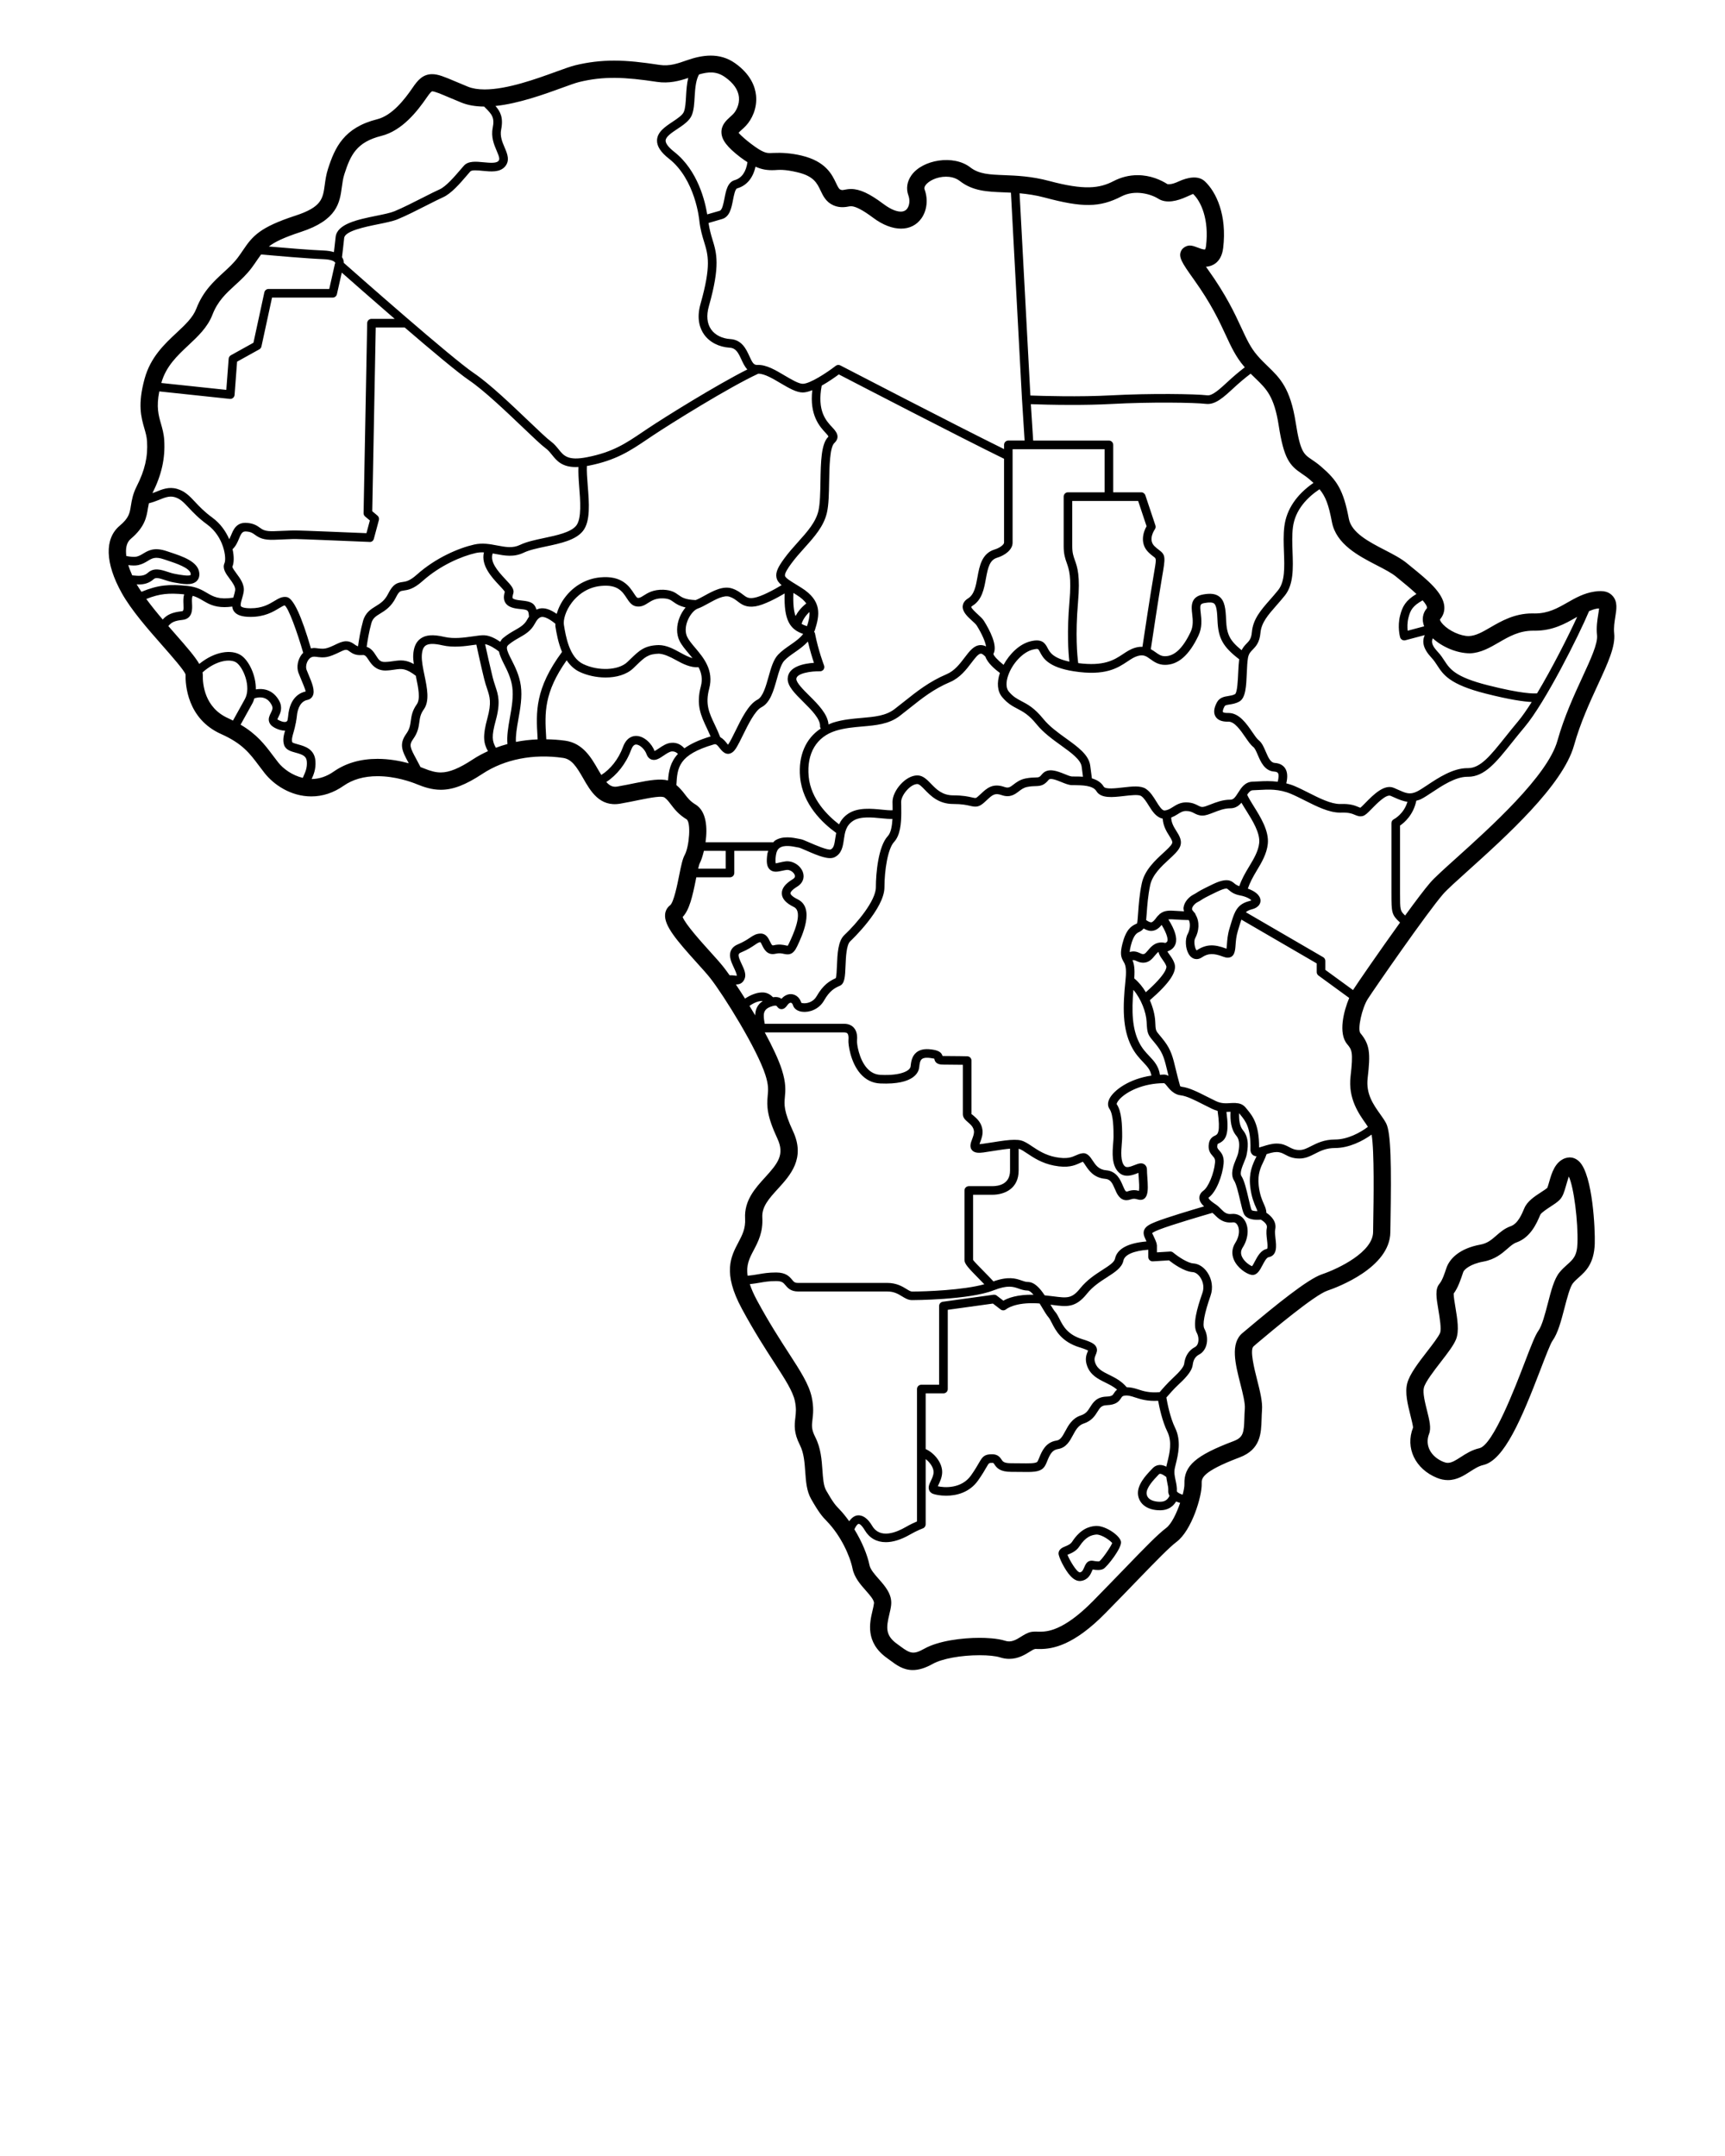 <svg xmlns="http://www.w3.org/2000/svg" xmlns:xlink="http://www.w3.org/1999/xlink" version="1.1" x="0px" y="0px" viewBox="0 0 100 125" enable-background="new 0 0 100 100" xml:space="preserve"><path d="M90.991,67.104c-0.058,0-0.203,0.025-0.258,0.046c-0.591,0.215-0.78,0.869-0.918,1.347  c-0.038,0.133-0.096,0.334-0.114,0.368c-0.062,0.062-0.221,0.164-0.36,0.255c-0.377,0.245-0.804,0.523-0.975,0.933  c-0.149,0.356-0.375,0.895-0.791,1.041c-0.352,0.124-0.609,0.348-0.836,0.546c-0.275,0.24-0.514,0.447-0.924,0.521  c-1.188,0.218-1.78,0.802-1.968,1.365c-0.093,0.281-0.232,0.706-0.398,0.902c-0.267,0.314-0.186,0.796-0.063,1.525  c0.069,0.415,0.186,1.109,0.096,1.327c-0.094,0.225-0.439,0.674-0.745,1.069c-0.5,0.646-1.018,1.316-1.157,1.847  c-0.145,0.546,0.027,1.231,0.178,1.836c0.065,0.261,0.164,0.655,0.157,0.739c-0.46,1.173,0.124,2.397,1.388,2.912  c0.21,0.086,0.423,0.13,0.633,0.13c0.521,0,0.928-0.263,1.287-0.494c0.255-0.164,0.495-0.319,0.76-0.379  c1.214-0.273,2.229-2.686,3.335-5.573c0.264-0.688,0.563-1.467,0.68-1.63c0.316-0.44,0.503-1.154,0.699-1.909  c0.141-0.542,0.316-1.215,0.484-1.424c0.108-0.135,0.229-0.239,0.344-0.342c0.394-0.352,0.883-0.789,0.924-1.95  c0.028-0.817-0.113-3.954-0.882-4.75C91.358,67.148,91.139,67.104,90.991,67.104z M91.447,72.077  c-0.025,0.735-0.25,0.936-0.59,1.239c-0.154,0.138-0.311,0.28-0.455,0.459c-0.305,0.377-0.477,1.036-0.675,1.801  c-0.157,0.604-0.335,1.288-0.544,1.577c-0.184,0.256-0.401,0.813-0.801,1.856c-0.548,1.43-1.831,4.777-2.621,4.955  c-0.438,0.099-0.779,0.319-1.082,0.515c-0.278,0.179-0.519,0.334-0.745,0.334c-0.081,0-0.164-0.019-0.256-0.056  c-0.746-0.304-1.089-0.971-0.833-1.622c0.133-0.341,0.022-0.784-0.118-1.347c-0.116-0.463-0.261-1.04-0.182-1.337  c0.089-0.336,0.584-0.977,0.981-1.491c0.394-0.51,0.734-0.95,0.878-1.299c0.199-0.482,0.081-1.19-0.033-1.874  c-0.043-0.257-0.106-0.632-0.101-0.788c0.256-0.342,0.412-0.817,0.555-1.248c0.045-0.137,0.392-0.466,1.169-0.607  c0.681-0.124,1.08-0.473,1.401-0.753c0.189-0.165,0.339-0.295,0.511-0.355c0.835-0.293,1.19-1.143,1.385-1.605  c0.05-0.119,0.417-0.357,0.594-0.473c0.198-0.129,0.386-0.251,0.521-0.386c0.195-0.195,0.275-0.475,0.369-0.799  c0.04-0.139,0.118-0.409,0.17-0.562C91.244,68.842,91.489,70.866,91.447,72.077z M93.501,34.569  c-0.219-0.256-0.519-0.355-1.08-0.268c-0.608,0.093-1.093,0.369-1.562,0.636c-0.568,0.324-1.105,0.63-1.88,0.63l-0.164-0.002  c-1.02,0-1.797,0.451-2.421,0.813c-0.45,0.262-0.839,0.487-1.25,0.501c-0.473,0-1.126-0.295-1.486-0.672  c-0.154-0.162-0.187-0.269-0.183-0.291c0.189-0.216,0.276-0.479,0.253-0.762c-0.067-0.789-0.99-1.539-1.883-2.265l-0.281-0.23  c-0.344-0.284-0.804-0.521-1.291-0.773c-0.902-0.466-1.925-0.994-2.079-1.809c-0.317-1.68-0.684-2.231-1.623-3.037  c-0.204-0.175-0.383-0.297-0.542-0.404c-0.448-0.302-0.652-0.44-0.914-2.126c-0.312-2.009-0.918-2.595-1.62-3.273  c-0.195-0.188-0.402-0.388-0.618-0.641c-0.387-0.453-0.607-0.93-0.913-1.59c-0.39-0.843-0.876-1.892-1.936-3.376  c-0.042-0.058-0.081-0.113-0.117-0.164c0.271-0.018,0.886-0.163,0.997-1.089c0.229-1.899-0.397-3.241-1.061-3.862  c-0.39-0.365-1.006-0.226-1.502-0.003c-0.198,0.089-0.418,0.188-0.665,0.165c-0.374-0.238-0.979-0.521-1.735-0.521  c-0.48,0-0.947,0.115-1.388,0.343c-0.82,0.425-1.689,0.54-3.735-0.007c-1.026-0.275-1.901-0.309-2.604-0.337  c-0.849-0.033-1.463-0.057-1.968-0.45c-0.967-0.753-2.777-0.452-3.418,0.464c-0.253,0.36-0.313,0.773-0.171,1.164  c0.095,0.261,0.069,0.562-0.062,0.75c-0.088,0.125-0.212,0.186-0.38,0.186c-0.189,0-0.518-0.077-1.008-0.444  c-0.809-0.607-1.37-0.866-1.875-0.866c-0.141,0-0.258,0.02-0.371,0.041c-0.047,0.009-0.091,0.02-0.14,0.02  c-0.014,0-0.046,0-0.114-0.031c-0.081-0.037-0.142-0.159-0.243-0.372c-0.239-0.503-0.601-1.264-2.005-1.597  c-0.618-0.147-1.181-0.173-1.608-0.153l-0.21,0.007c-0.2,0-0.406,0-1.118-0.545c-0.582-0.446-0.696-0.625-0.712-0.626  c0.03-0.042,0.121-0.124,0.182-0.179c0.082-0.073,0.167-0.15,0.247-0.237c0.333-0.354,0.661-1.002,0.584-1.754  c-0.05-0.496-0.303-1.223-1.219-1.871c-0.911-0.643-1.924-0.47-2.791-0.167c-0.522,0.184-1.002,0.356-1.583,0.268  c-1.015-0.153-1.809-0.248-2.633-0.248c-0.773,0-1.514,0.089-2.263,0.272c-0.25,0.062-0.638,0.201-1.109,0.372  c-1.124,0.409-2.822,1.027-4.134,1.027c-0.382,0-0.707-0.053-0.966-0.158c-0.282-0.114-0.523-0.217-0.733-0.306  c-0.643-0.272-0.997-0.422-1.347-0.422c-0.548,0-0.847,0.371-1.129,0.784c-0.466,0.681-1.186,1.611-2.053,1.829  c-1.934,0.485-2.454,1.638-2.854,2.878c-0.107,0.332-0.15,0.647-0.188,0.925c-0.109,0.803-0.175,1.288-1.695,1.785  c-2.067,0.675-2.484,1.176-3.043,2.004c-0.088,0.13-0.182,0.27-0.296,0.422c-0.242,0.324-0.532,0.589-0.838,0.871  c-0.555,0.508-1.183,1.084-1.571,2.092c-0.199,0.519-0.639,0.93-1.148,1.406c-0.707,0.661-1.507,1.409-1.851,2.656  c-0.414,1.501-0.203,2.237-0.016,2.887c0.075,0.259,0.139,0.483,0.155,0.746c0.055,0.895-0.125,1.677-0.603,2.618  c-0.223,0.44-0.283,0.812-0.331,1.11c-0.071,0.447-0.114,0.716-0.655,1.172c-0.885,0.747-0.842,2.165,0.12,3.892  c0.56,1.004,1.51,2.084,2.348,3.037c0.547,0.622,1.296,1.474,1.354,1.692c-0.013,0.588,0.096,2.574,2.062,3.452  c1.231,0.55,1.656,1.117,2.193,1.834c0.108,0.145,0.219,0.292,0.338,0.442c0.514,0.648,1.492,1.34,2.697,1.34  c0.658,0,1.288-0.208,1.872-0.616c0.528-0.37,1.19-0.557,1.966-0.557c1.032,0,1.947,0.328,2.292,0.47  c0.385,0.157,0.85,0.318,1.377,0.318c0.709,0,1.432-0.277,2.416-0.926c1.279-0.844,2.95-1.172,4.669-0.922  c0.5,0.072,0.776,0.497,1.172,1.188c0.419,0.733,0.951,1.67,2.142,1.466c0.411-0.072,0.774-0.146,1.096-0.213  c0.759-0.156,1.33-0.25,1.476-0.142c0.144,0.105,0.244,0.237,0.371,0.404c0.195,0.256,0.437,0.574,0.901,0.855  c0.274,0.166,0.16,1.589-0.102,2.066c-0.128,0.234-0.207,0.607-0.324,1.195c-0.101,0.505-0.31,1.555-0.524,1.725  c-0.167,0.126-0.27,0.313-0.29,0.525c-0.062,0.651,0.655,1.495,1.841,2.809c0.3,0.332,0.577,0.638,0.764,0.874  c0.793,1.004,2.739,4.146,3.212,5.639c0.187,0.588,0.161,0.865,0.131,1.186c-0.058,0.629-0.051,1.177,0.564,2.499  c0.428,0.921,0.03,1.426-0.711,2.239c-0.573,0.629-1.223,1.342-1.163,2.391c0.033,0.58-0.164,0.954-0.392,1.387  c-0.433,0.822-0.924,1.754,0.201,3.838c0.713,1.321,1.363,2.326,1.886,3.134c0.621,0.96,1.07,1.653,1.19,2.218  c0.091,0.429,0.06,0.692,0.027,0.972c-0.05,0.424-0.103,0.861,0.266,1.588c0.231,0.456,0.27,1.008,0.308,1.541  c0.041,0.578,0.079,1.125,0.345,1.59c0.458,0.802,0.642,1.008,0.903,1.277c0.816,0.84,1.346,2.014,1.494,2.75  c0.104,0.52,0.459,0.922,0.772,1.277c0.23,0.26,0.491,0.556,0.471,0.736c-0.015,0.133-0.051,0.277-0.086,0.431  c-0.162,0.684-0.433,1.828,0.833,2.738l0.187,0.137c0.372,0.277,0.757,0.564,1.314,0.564c0.354,0,0.722-0.114,1.16-0.358  c0.536-0.3,1.627-0.501,2.714-0.501c0.502,0,0.943,0.046,1.179,0.123c0.179,0.058,0.36,0.088,0.539,0.088  c0.529,0,0.927-0.25,1.218-0.432c0.088-0.056,0.209-0.131,0.292-0.143l0.271,0.004c0.753,0,1.964-0.215,3.795-2.08  c0.717-0.729,1.325-1.358,1.844-1.896c1.111-1.148,1.845-1.907,2.289-2.244c0.864-0.654,1.473-2.632,1.448-3.373  c-0.01-0.286-0.022-0.678,2.198-1.516c1.221-0.461,1.25-1.396,1.275-2.222c0.005-0.166,0.011-0.339,0.024-0.52  c0.039-0.486-0.119-1.107-0.286-1.766c-0.153-0.606-0.44-1.734-0.203-1.932L72.9,77.86c0.814-0.686,3.295-2.773,4.048-3.029  c0.604-0.206,3.623-1.338,3.651-3.383l0.009-0.568c0.056-3.309,0.031-5.205-0.252-5.752c-0.084-0.162-0.208-0.341-0.35-0.539  c-0.388-0.546-0.827-1.165-0.723-2.069c0.169-1.463,0.135-1.954-0.425-2.627c-0.17-0.233,0.098-1.45,0.434-1.975  c0.349-0.547,3.438-5.012,4.372-6.086c0.22-0.254,0.774-0.753,1.417-1.332c2.197-1.978,5.517-4.967,6.165-7.278  c0.371-1.324,0.914-2.5,1.392-3.538c0.569-1.234,1.019-2.208,0.938-2.963c-0.035-0.328,0.018-0.66,0.064-0.954  C93.713,35.319,93.78,34.896,93.501,34.569z M83.058,37.007c0.545,0.499,1.392,0.871,2.162,0.871c0.001,0,0.002,0,0.003,0  c0.619-0.022,1.155-0.334,1.674-0.635c0.574-0.333,1.167-0.677,1.979-0.677c0.005,0,0.098,0.001,0.104,0.001  c1.038,0,1.748-0.404,2.374-0.761c0.026-0.015,0.05-0.025,0.076-0.041c-0.511,1.117-1.452,2.978-2.324,4.433  c-0.196,0.02-0.891,0.028-2.852-0.468c-1.902-0.481-2.201-0.939-2.519-1.424c-0.105-0.162-0.215-0.33-0.378-0.504  C83.026,37.446,82.958,37.238,83.058,37.007z M82.724,35.257c-0.257,0.293-0.31,0.674-0.165,1.056l-0.955,0.254  c-0.021-0.187-0.028-0.461,0.045-0.752c0.109-0.432,0.236-0.681,0.822-1.009C82.632,34.991,82.74,35.155,82.724,35.257z   M77.212,30.263c0.245,1.294,1.552,1.969,2.603,2.512c0.438,0.226,0.852,0.44,1.113,0.655l0.287,0.235  c0.206,0.167,0.575,0.469,0.898,0.772c-0.62,0.374-0.813,0.715-0.949,1.255c-0.165,0.651-0.005,1.23,0.002,1.254  c0.037,0.132,0.175,0.208,0.305,0.174l1.122-0.298c-0.161,0.37-0.113,0.772,0.4,1.321c0.133,0.142,0.227,0.285,0.325,0.436  c0.354,0.544,0.723,1.106,2.813,1.635c1.4,0.355,2.205,0.466,2.665,0.487c-0.287,0.453-0.559,0.845-0.795,1.125  c-0.266,0.316-0.508,0.619-0.733,0.901c-0.868,1.087-1.444,1.808-2.165,1.808c-0.013,0-0.029,0-0.043,0  c-0.835,0-1.692,0.569-2.319,0.986c-0.236,0.157-0.439,0.292-0.595,0.368c-0.416,0.203-0.656,0.096-1.093-0.1l-0.248-0.109  c-0.557-0.238-1.186,0.396-1.64,0.858c-0.111,0.113-0.264,0.269-0.297,0.29c-0.016,0.005-0.057-0.012-0.124-0.041  c-0.183-0.077-0.463-0.194-1.014-0.173c-0.016,0.001-0.031,0.001-0.046,0.001c-0.53,0-1.184-0.329-1.816-0.648  c-0.28-0.142-0.559-0.282-0.828-0.396c-0.163-0.069-0.318-0.113-0.473-0.154c0.089-0.371,0.07-0.667-0.069-0.876  c-0.086-0.128-0.258-0.286-0.592-0.307c-0.24-0.015-0.366-0.27-0.53-0.656c-0.113-0.265-0.22-0.515-0.415-0.667  c-0.092-0.071-0.228-0.268-0.358-0.458c-0.342-0.498-0.768-1.116-1.381-1.116c-0.009,0-0.018,0-0.026,0  c-0.227,0.005-0.292-0.039-0.302-0.054c-0.012-0.019-0.02-0.119,0.092-0.328c0.032-0.061,0.096-0.079,0.299-0.111  c0.162-0.025,0.364-0.058,0.563-0.172c0.368-0.211,0.397-0.886,0.431-1.667c0.014-0.325,0.027-0.631,0.066-0.854  c0.044-0.25,0.142-0.35,0.275-0.487c0.179-0.183,0.401-0.411,0.45-0.972c0.052-0.592,0.438-1.034,0.928-1.592  c0.154-0.176,0.318-0.363,0.482-0.567c0.519-0.643,0.483-1.604,0.45-2.533c-0.018-0.479-0.035-0.976,0.021-1.422  c0.129-1.029,0.845-1.746,1.542-2.213C76.849,28.791,77.023,29.266,77.212,30.263z M69.311,53.033  c-0.016-0.063-0.052-0.117-0.103-0.152c-0.017-0.018-0.022-0.042-0.04-0.059c-0.063-0.06-0.066-0.104-0.062-0.145  c0.019-0.135,0.176-0.297,0.276-0.349c0.17-0.089,0.229-0.129,0.29-0.169c0.089-0.059,0.189-0.125,0.869-0.452  c0.265-0.127,0.449-0.191,0.55-0.191c0.04,0,0.052,0.005,0.139,0.08c0.116,0.1,0.292,0.252,0.657,0.319  c0.364,0.067,0.585,0.206,0.66,0.286c-0.023,0.011-0.06,0.024-0.113,0.038c-0.43,0.108-0.65,0.304-0.805,0.588  c-0.001,0.001-0.003,0.001-0.004,0.003s0,0.003-0.001,0.005c-0.107,0.201-0.183,0.444-0.271,0.738l-0.076,0.251  c-0.11,0.359-0.134,0.687-0.151,0.925c-0.007,0.087-0.014,0.188-0.024,0.255c-0.005-0.002-0.011-0.004-0.017-0.006  c-0.714-0.272-1.175-0.254-1.715,0.103c-0.097-0.082-0.187-0.521-0.084-0.706C69.511,53.99,69.557,53.439,69.311,53.033z   M71.843,51.379c-0.125-0.045-0.214-0.099-0.286-0.161c-0.186-0.162-0.441-0.34-1.231,0.039c-0.711,0.343-0.816,0.412-0.929,0.486  c-0.052,0.034-0.102,0.067-0.246,0.143c-0.19,0.1-0.491,0.375-0.539,0.725c-0.011,0.078,0.008,0.152,0.024,0.226  c-0.163-0.007-0.31-0.016-0.432-0.024c-0.409-0.03-0.706-0.039-0.961,0.171c-0.005,0.003-0.01,0-0.014,0.003  c-0.012,0.008-0.012,0.023-0.021,0.033c-0.049,0.045-0.099,0.083-0.146,0.148c-0.141,0.199-0.238,0.293-0.317,0.304  c-0.052,0.007-0.144-0.018-0.302-0.128c0.012-0.115,0.022-0.239,0.033-0.397c0.031-0.435,0.073-1.029,0.201-1.628  c0.13-0.608,0.663-1.099,1.092-1.494c0.271-0.25,0.506-0.467,0.616-0.687c0.185-0.369-0.018-0.687-0.195-0.967  c-0.145-0.228-0.286-0.467-0.296-0.77c0.137-0.054,0.258-0.12,0.364-0.188c0.17-0.108,0.305-0.193,0.497-0.193  c0.224,0,0.335,0.058,0.466,0.125c0.127,0.066,0.272,0.141,0.487,0.141c0.19,0,0.398-0.082,0.64-0.176  c0.293-0.115,0.625-0.246,0.97-0.246c0.302,0,0.497-0.146,0.65-0.324c0.079,0.138,0.171,0.285,0.271,0.444  c0.365,0.582,0.818,1.305,0.758,1.89c-0.05,0.478-0.313,0.916-0.592,1.379C72.191,50.607,71.977,50.976,71.843,51.379z   M71.098,64.465c0.086,0,0.166-0.003,0.238-0.008c-0.022,0.498,0.022,1.017,0.337,1.395c0.241,0.288,0.158,0.724,0.104,1.012  c-0.015,0.072-0.063,0.192-0.116,0.32c-0.154,0.373-0.364,0.883-0.116,1.269c0.126,0.195,0.256,0.755,0.351,1.163  c0.091,0.388,0.149,0.632,0.216,0.766c0.142,0.284,0.511,0.34,0.78,0.34c0.079,0,0.145-0.005,0.198-0.011  c0.113,0.065,0.397,0.252,0.351,0.47c-0.048,0.219-0.019,0.47,0.01,0.712c0.019,0.158,0.054,0.452,0.002,0.513  c-0.359,0.065-0.553,0.434-0.709,0.729c-0.047,0.09-0.114,0.219-0.162,0.277c-0.153-0.061-0.468-0.278-0.591-0.567  c-0.075-0.178-0.06-0.348,0.05-0.518c0.33-0.517,0.379-1.146,0.12-1.565c-0.169-0.274-0.45-0.41-0.751-0.381  c-0.309,0.039-0.447-0.103-0.636-0.292c-0.085-0.087-0.174-0.177-0.284-0.25c-0.108-0.072-0.438-0.292-0.43-0.401  c0.454-0.328,0.807-1.278,0.874-1.971c0.042-0.434-0.138-0.639-0.257-0.773c-0.096-0.109-0.132-0.15-0.102-0.317  c0.01-0.054,0.01-0.054,0.095-0.093C71.083,66.088,71.267,65.73,71.098,64.465z M72.477,68.804c0.069,0.604,0.229,0.966,0.335,1.206  c0.042,0.095,0.067,0.157,0.083,0.209c-0.166-0.001-0.308-0.025-0.337-0.061c-0.044-0.088-0.114-0.39-0.176-0.655  c-0.12-0.519-0.244-1.054-0.418-1.322c-0.106-0.165,0.047-0.536,0.158-0.807c0.065-0.158,0.122-0.295,0.145-0.417  c0.064-0.334,0.183-0.955-0.209-1.426c-0.2-0.241-0.239-0.613-0.228-0.991l0.072,0.088c0.303,0.365,0.615,0.743,0.588,2.012  c-0.004,0.18,0.078,0.279,0.146,0.33c0.062,0.046,0.132,0.063,0.206,0.069c-0.01,0.021-0.018,0.039-0.028,0.061  C72.622,67.496,72.382,67.989,72.477,68.804z M70.457,65.829c-0.119,0.056-0.318,0.148-0.375,0.457  c-0.072,0.404,0.096,0.596,0.218,0.735c0.098,0.111,0.156,0.178,0.135,0.396c-0.061,0.625-0.386,1.409-0.669,1.613  c-0.2,0.145-0.239,0.312-0.237,0.427c0.004,0.188,0.122,0.348,0.272,0.487c-0.742,0.217-2.148,0.637-2.793,0.89  c-0.365,0.144-0.594,0.269-0.679,0.48c-0.08,0.202,0.006,0.385,0.097,0.577c0.011,0.022,0.023,0.061,0.035,0.086  c-1.071,0.093-1.702,0.422-1.825,1.006c-0.042,0.204-0.358,0.407-0.725,0.643c-0.4,0.258-0.898,0.579-1.288,1.065  c-0.485,0.606-0.751,0.571-1.547,0.469c-0.153-0.02-0.327-0.04-0.515-0.059c-0.275-0.415-0.588-0.769-0.973-0.775  c-0.129-0.002-0.237-0.04-0.376-0.089c-0.335-0.118-0.764-0.246-1.621,0.055c-0.154-0.167-0.323-0.342-0.492-0.513  c-0.273-0.277-0.648-0.657-0.688-0.729V69.27h1.104c0.743,0,1.537-0.369,1.537-1.406v-1.26c0.005,0.001,0.013,0.001,0.018,0.002  c0.123,0.031,0.289,0.142,0.48,0.27c0.357,0.239,0.848,0.566,1.548,0.702c0.817,0.16,1.195-0.01,1.473-0.134  c0.092-0.041,0.164-0.073,0.197-0.088c0.033,0.02,0.102,0.124,0.152,0.201c0.193,0.292,0.484,0.733,1.157,0.79  c0.295,0.025,0.406,0.239,0.554,0.589c0.106,0.253,0.273,0.649,0.669,0.649c0.077,0,0.162-0.015,0.258-0.049  c0.165-0.06,0.265-0.03,0.37-0.001c0.112,0.031,0.407,0.114,0.545-0.237c0.095-0.244,0.067-0.632,0.039-1.043  c-0.012-0.16-0.022-0.313-0.022-0.438c0-0.182-0.093-0.272-0.148-0.31c-0.169-0.117-0.363-0.039-0.57,0.042  c-0.257,0.102-0.463,0.17-0.573,0.06c-0.253-0.253-0.204-0.859-0.168-1.303c0.012-0.15,0.022-0.286,0.022-0.396  c0-0.695-0.025-1.474-0.319-1.895c-0.003-0.021,0.019-0.115,0.151-0.266c0.403-0.457,1.386-0.949,2.59-0.949  c0.046,0,0.133,0.109,0.203,0.197c0.093,0.117,0.213,0.256,0.374,0.36c0.009,0.008,0.019,0.012,0.028,0.018  c0.1,0.06,0.21,0.109,0.35,0.126c0.359,0.042,0.802,0.267,1.314,0.527c0.17,0.086,0.346,0.175,0.528,0.263  c0.107,0.051,0.212,0.088,0.313,0.114C70.769,65.668,70.576,65.773,70.457,65.829z M69.38,77.278  c0.097,0.18,0.123,0.412,0.067,0.593c-0.022,0.074-0.07,0.174-0.166,0.224c-0.361,0.188-0.58,0.525-0.633,0.974  c-0.02,0.166-0.235,0.44-0.641,0.814c-0.324,0.3-0.646,0.671-0.78,0.831c-0.587,0.052-0.95-0.059-1.264-0.164  c-0.21-0.069-0.418-0.12-0.65-0.123c-0.295-0.354-0.667-0.547-1.001-0.711c-0.381-0.188-0.683-0.336-0.813-0.677  c-0.089-0.231-0.035-0.357,0.021-0.491c0.049-0.114,0.116-0.27,0.036-0.442c-0.087-0.187-0.294-0.304-0.821-0.466  c-0.855-0.263-1.111-0.767-1.316-1.172c-0.079-0.157-0.155-0.306-0.257-0.421c-0.068-0.078-0.164-0.235-0.266-0.405  c0.037,0.005,0.08,0.01,0.115,0.015c0.833,0.109,1.339,0.176,2.002-0.652c0.338-0.423,0.779-0.707,1.169-0.957  c0.46-0.297,0.857-0.552,0.943-0.96c0.072-0.345,0.593-0.57,1.442-0.632v0.424c0,0.069,0.028,0.135,0.079,0.182  c0.05,0.048,0.119,0.07,0.186,0.068l0.935-0.057c0.229,0.181,0.87,0.651,1.38,0.682c0.148,0.008,0.315,0.126,0.436,0.308  c0.179,0.268,0.226,0.601,0.124,0.892C69.385,75.879,69.123,76.802,69.38,77.278z M53.662,84.014v-3.229h1.031  c0.138,0,0.25-0.112,0.25-0.25V75.94l2.618-0.362l0.448,0.343c0.097,0.074,0.23,0.064,0.32-0.014  c0.005-0.004,0.494-0.417,1.816-0.342c0.045,0.003,0.082,0.008,0.125,0.011c0.058,0.093,0.111,0.182,0.155,0.256  c0.135,0.226,0.251,0.421,0.36,0.545c0.06,0.068,0.118,0.184,0.187,0.317c0.222,0.438,0.557,1.099,1.615,1.424  c0.31,0.095,0.438,0.156,0.491,0.188c-0.006,0.015-0.013,0.031-0.019,0.044c-0.071,0.167-0.191,0.446-0.029,0.868  c0.201,0.523,0.638,0.738,1.06,0.945c0.241,0.119,0.472,0.236,0.669,0.405c-0.094,0.071-0.147,0.153-0.189,0.219  c-0.066,0.104-0.11,0.173-0.435,0.185c-0.569,0.021-0.772,0.347-0.936,0.607c-0.13,0.207-0.241,0.386-0.539,0.483  c-0.503,0.164-0.727,0.581-0.906,0.916c-0.174,0.324-0.283,0.509-0.507,0.543c-0.636,0.097-0.854,0.634-0.999,0.988  c-0.037,0.092-0.089,0.218-0.117,0.247c-0.103,0.096-0.498,0.09-0.991,0.083c-0.156-0.002-0.329-0.004-0.521-0.004  c-0.421,0-0.484-0.097-0.558-0.209c-0.076-0.116-0.203-0.312-0.548-0.312c-0.456,0-0.558,0.146-0.763,0.503  c-0.096,0.167-0.227,0.396-0.461,0.728c-0.552,0.777-1.545,0.714-1.923,0.625c0.015-0.033,0.031-0.069,0.046-0.1  c0.082-0.174,0.194-0.411,0.206-0.684C54.645,84.816,54.152,84.229,53.662,84.014z M67.475,62.301c-0.081,0-0.155,0.01-0.233,0.014  c-0.07-0.487-0.323-0.78-0.604-1.074c-0.21-0.221-0.427-0.449-0.605-0.807c-0.401-0.803-0.435-1.789-0.33-3.046  c0.448,0.524,0.741,1.293,0.768,1.856c0.03,0.654,0.069,0.737,0.359,1.083c0.072,0.086,0.163,0.194,0.28,0.349  c0.323,0.427,0.407,0.78,0.562,1.422c0.02,0.085,0.046,0.186,0.068,0.28C67.662,62.334,67.578,62.301,67.475,62.301z M66.425,57.527  c-0.185-0.312-0.412-0.589-0.672-0.801c0.044-0.551-0.009-0.847-0.103-1.056c0.08-0.017,0.141,0.005,0.225,0.043  c0.097,0.044,0.223,0.102,0.389,0.102c0.043,0,0.089-0.004,0.139-0.013c0.251-0.046,0.403-0.229,0.537-0.39  c0.087-0.105,0.152-0.181,0.223-0.226c0.021,0.156,0.122,0.3,0.223,0.44c0.09,0.125,0.182,0.255,0.228,0.393  C67.633,56.082,67.648,56.443,66.425,57.527z M67.556,54.67c-0.541-0.125-0.817,0.204-1.002,0.424  c-0.087,0.104-0.169,0.204-0.241,0.217c-0.081,0.017-0.128-0.004-0.229-0.052c-0.171-0.079-0.352-0.136-0.595-0.062  c0.005-0.087,0.02-0.193,0.063-0.361c0.167-0.655,0.36-0.744,0.503-0.809c0.078-0.036,0.169-0.1,0.244-0.196  c0.15,0.085,0.293,0.142,0.426,0.142c0.03,0,0.061-0.002,0.091-0.007c0.22-0.03,0.386-0.171,0.527-0.342  c0.349,0.583,0.359,0.85,0.332,0.935C67.662,54.595,67.634,54.635,67.556,54.67z M71.782,45.95  c-0.181,0.288-0.279,0.414-0.464,0.414c-0.439,0-0.835,0.155-1.152,0.28c-0.178,0.07-0.361,0.142-0.457,0.142  c-0.09,0-0.147-0.027-0.259-0.085c-0.147-0.076-0.35-0.181-0.694-0.181c-0.337,0-0.563,0.144-0.765,0.27  c-0.159,0.101-0.298,0.188-0.484,0.199c-0.003,0-0.005,0-0.007,0c-0.146,0-0.316-0.278-0.469-0.523  c-0.171-0.276-0.347-0.563-0.607-0.733c-0.298-0.197-0.797-0.138-1.324-0.078c-0.405,0.047-1.016,0.118-1.113-0.045  c-0.159-0.265-0.414-0.402-0.688-0.482l-0.097-0.74c-0.082-0.626-0.721-1.085-1.396-1.572c-0.478-0.344-0.972-0.7-1.324-1.136  c-0.513-0.634-0.911-0.844-1.263-1.028c-0.263-0.138-0.489-0.258-0.739-0.558c-0.158-0.19-0.173-0.525-0.039-0.92  c0.244-0.721,0.879-1.386,1.444-1.514c0.299-0.067,0.301-0.053,0.402,0.142c0.171,0.33,0.458,0.883,1.962,1.117  c1.83,0.285,2.544-0.19,3.117-0.572c0.202-0.135,0.377-0.251,0.577-0.311c0.352-0.105,0.508,0.008,0.746,0.18  c0.204,0.147,0.458,0.331,0.848,0.331c0.761,0,1.394-0.552,1.935-1.688c0.231-0.486,0.179-0.944,0.137-1.312  c-0.056-0.49-0.037-0.539,0.224-0.586c0.278-0.05,0.463-0.04,0.55,0.03c0.149,0.119,0.179,0.534,0.197,0.984  c0.044,1.035,0.313,1.521,1.257,2.247c-0.028,0.228-0.044,0.485-0.056,0.765c-0.018,0.401-0.05,1.148-0.18,1.254  c-0.12,0.068-0.253,0.089-0.394,0.112c-0.226,0.036-0.507,0.08-0.662,0.37c-0.181,0.339-0.206,0.617-0.075,0.827  c0.12,0.193,0.352,0.291,0.688,0.291c0.02,0,0.046-0.002,0.063-0.001c0.353,0,0.695,0.498,0.972,0.899  c0.166,0.242,0.31,0.451,0.463,0.569c0.093,0.072,0.179,0.273,0.262,0.468c0.166,0.39,0.394,0.924,0.959,0.959  c0.156,0.01,0.194,0.066,0.207,0.085c0.059,0.087,0.042,0.278-0.013,0.502c-0.406-0.049-0.776-0.037-1.098-0.019  c-0.119,0.007-0.235,0.014-0.348,0.016C72.176,45.328,71.958,45.672,71.782,45.95z M51.744,46.733  c0.001,0.069,0.001,0.16,0.002,0.243c-0.14,0.013-0.396-0.011-0.599-0.032c-0.629-0.063-1.408-0.14-1.966,0.226  c-0.273,0.179-0.432,0.399-0.54,0.625c-0.63-0.481-1.641-1.451-1.762-2.782c-0.121-1.333,0.453-2.298,1.575-2.646  c0.504-0.156,1.026-0.202,1.531-0.246c0.794-0.069,1.544-0.134,2.164-0.606c0.204-0.156,0.401-0.313,0.597-0.469  c0.708-0.564,1.376-1.097,2.326-1.5c0.581-0.247,0.949-0.732,1.245-1.122c0.193-0.254,0.394-0.518,0.533-0.524  c0.057-0.02,0.163,0.059,0.276,0.173c0.117,0.356,0.533,0.718,0.839,0.945c-0.191,0.569-0.146,1.065,0.129,1.396  c0.314,0.376,0.607,0.531,0.892,0.68c0.324,0.17,0.658,0.346,1.106,0.9c0.395,0.488,0.939,0.881,1.421,1.227  c0.586,0.422,1.139,0.82,1.192,1.231l0.076,0.581c-0.15-0.01-0.293-0.012-0.417-0.012c-0.011,0-0.022,0-0.034,0  c-0.07,0.001-0.136,0-0.19-0.002c-0.089-0.003-0.268-0.076-0.425-0.14c-0.412-0.167-0.976-0.398-1.311,0.014  c-0.144,0.178-0.178,0.179-0.401,0.185c-0.129,0.003-0.307,0.008-0.546,0.055c-0.327,0.064-0.535,0.224-0.702,0.352  c-0.2,0.153-0.293,0.224-0.526,0.142c-0.688-0.239-1.027,0.081-1.359,0.391l-0.155,0.142c-0.141,0.125-0.141,0.125-0.366,0.074  c-0.209-0.048-0.524-0.121-1.093-0.121c-0.635,0-0.981-0.358-1.287-0.674c-0.24-0.248-0.467-0.482-0.791-0.482  c-0.694,0-1.438,0.899-1.438,1.531L51.744,46.733z M47.77,38.58c-0.003-0.009-0.338-0.878-0.529-1.877  c-0.006-0.03-0.032-0.046-0.047-0.071c0.011-0.029,0.03-0.052,0.04-0.083c0.29-0.903,0.431-1.713-0.782-2.475l-0.298-0.185  c-0.349-0.213-0.624-0.382-0.648-0.507c-0.029-0.144,0.191-0.468,0.36-0.699c0.239-0.329,0.513-0.633,0.777-0.928  c0.573-0.638,1.114-1.241,1.296-2.038c0.104-0.455,0.115-1.105,0.127-1.795c0.015-0.838,0.035-1.985,0.301-2.235  c0.39-0.368,0.076-0.703-0.132-0.924c-0.353-0.376-0.875-0.947-0.599-2.405c0.409-0.23,0.792-0.503,0.991-0.651  c1.003,0.521,7.084,3.672,9.579,4.892v4.863c0,0.107-0.236,0.303-0.542,0.395c-0.748,0.226-0.881,0.958-0.999,1.604  c-0.094,0.521-0.184,1.013-0.548,1.235c-0.232,0.143-0.295,0.315-0.307,0.436c-0.032,0.333,0.273,0.612,0.542,0.858  c0.105,0.096,0.225,0.205,0.266,0.271c0.325,0.519,0.506,0.963,0.545,1.218c-0.106-0.052-0.214-0.082-0.336-0.077  c-0.372,0.019-0.619,0.344-0.906,0.722c-0.273,0.36-0.584,0.769-1.042,0.964c-1.013,0.43-1.739,1.009-2.442,1.569  c-0.192,0.154-0.387,0.309-0.588,0.462c-0.506,0.384-1.154,0.441-1.905,0.506c-0.531,0.046-1.08,0.094-1.635,0.266  c-0.099,0.03-0.187,0.074-0.278,0.112c-0.047-0.603-0.609-1.168-1.116-1.671c-0.339-0.336-0.76-0.755-0.75-0.973  c0.014-0.333,0.881-0.453,1.369-0.438c0.064,0.008,0.163-0.038,0.211-0.106C47.79,38.745,47.8,38.657,47.77,38.58z M40.302,37.561  c-0.188-0.222-0.364-0.432-0.46-0.626c-0.129-0.261-0.12-0.612,0.024-0.964c0.137-0.333,0.378-0.616,0.587-0.688  c0.188-0.065,0.393-0.179,0.61-0.298c0.423-0.233,0.905-0.498,1.229-0.388c0.205,0.068,0.333,0.166,0.468,0.269  c0.229,0.175,0.489,0.372,1.025,0.29c0.499-0.079,1.241-0.478,1.702-0.749c-0.054,1.561,0.315,2.088,1.074,2.347  c-0.188,0.247-0.459,0.441-0.747,0.639c-0.247,0.17-0.501,0.346-0.709,0.566c-0.274,0.29-0.411,0.777-0.555,1.292  c-0.152,0.54-0.324,1.152-0.639,1.314c-0.52,0.267-0.933,1.108-1.296,1.851c-0.133,0.271-0.31,0.632-0.413,0.761  c-0.026-0.029-0.056-0.068-0.079-0.098c-0.08-0.103-0.202-0.248-0.369-0.34c-0.103-0.263-0.213-0.5-0.317-0.72  c-0.328-0.689-0.564-1.188-0.324-2.093C41.395,38.857,40.789,38.139,40.302,37.561z M23.989,38.5  c-0.458-0.254-0.769-0.23-1.177-0.17c-0.142,0.021-0.298,0.044-0.489,0.049c-0.292,0.007-0.367-0.126-0.532-0.382  c-0.117-0.181-0.266-0.414-0.535-0.493c0.043-0.313,0.13-0.864,0.272-1.371c0.083-0.296,0.254-0.401,0.514-0.561  c0.285-0.175,0.64-0.393,0.906-0.926c0.185-0.371,0.257-0.38,0.449-0.407c0.241-0.033,0.572-0.079,1.097-0.549  c1.028-0.918,2.274-1.444,3.098-1.63c0.155-0.035,0.309-0.04,0.462-0.034c-0.188,0.76,0.469,1.462,0.885,1.905  c0.12,0.127,0.28,0.298,0.325,0.379c-0.047,0.163-0.106,0.425,0.037,0.645c0.12,0.184,0.344,0.292,0.704,0.338l0.218,0.025  c0.39,0.042,0.416,0.061,0.443,0.438c-0.034,0.051-0.068,0.1-0.1,0.16c-0.159,0.302-0.404,0.442-0.715,0.62  c-0.21,0.12-0.449,0.257-0.694,0.463c-0.073,0.062-0.115,0.136-0.158,0.21c-0.243-0.165-0.583-0.359-0.907-0.376  c-0.179-0.012-0.415,0.024-0.686,0.063c-0.491,0.07-1.101,0.157-1.646,0.03c-0.662-0.154-1.092-0.121-1.396,0.11  c-0.255,0.193-0.389,0.505-0.41,0.955C23.946,38.15,23.966,38.324,23.989,38.5z M13.711,33.252  c-0.093-0.125-0.248-0.334-0.239-0.399c0.096-0.215,0.104-0.589,0.01-1.011c0.19-0.18,0.292-0.412,0.372-0.608  c0.146-0.357,0.213-0.435,0.434-0.419c0.256,0.021,0.352,0.09,0.484,0.185c0.255,0.183,0.497,0.323,1.15,0.295l0.72-0.029  c0.32-0.013,0.326-0.013,0.52-0.013c0.226,0,2.886,0.109,4.261,0.167c0.13,0.012,0.222-0.072,0.251-0.185l0.291-1.083  c0.025-0.094-0.006-0.194-0.08-0.256l-0.305-0.257l0.202-10.652h1.679c1.546,1.329,3.097,2.63,3.728,3.058  c0.87,0.588,2.17,1.83,3.119,2.735c0.606,0.579,1.084,1.035,1.332,1.216c0.139,0.102,0.244,0.231,0.355,0.37  c0.272,0.339,0.574,0.714,1.395,0.714c0.044,0,0.096-0.006,0.143-0.008c-0.011,0.321,0.008,0.693,0.041,1.104  c0.068,0.843,0.152,1.892-0.169,2.298c-0.309,0.391-1.133,0.565-1.86,0.719c-0.525,0.111-1.021,0.217-1.397,0.398  c-0.426,0.206-0.84,0.126-1.318,0.036c-0.424-0.081-0.862-0.165-1.347-0.054c-0.884,0.2-2.221,0.763-3.32,1.745  c-0.412,0.369-0.636,0.4-0.833,0.427c-0.317,0.044-0.546,0.115-0.828,0.679c-0.203,0.405-0.454,0.56-0.721,0.724  c-0.28,0.172-0.598,0.368-0.734,0.852c-0.156,0.559-0.249,1.153-0.291,1.472c-0.068-0.02-0.127-0.052-0.194-0.103  c-0.233-0.171-0.483-0.304-1.008-0.048c-0.674,0.328-0.735,0.319-1.254,0.254c-0.094-0.012-0.186-0.002-0.275,0.018  c-0.551-1.9-1.021-2.908-1.396-2.975c-0.27-0.051-0.493,0.087-0.731,0.231c-0.309,0.186-0.693,0.417-1.366,0.417  c-0.003,0-0.006,0-0.009,0c-0.444-0.001-0.538-0.096-0.552-0.115c-0.051-0.068,0.011-0.282,0.062-0.455  c0.039-0.135,0.078-0.274,0.096-0.408C14.183,33.888,13.921,33.536,13.711,33.252z M30.276,34.821l-0.207-0.024  c-0.291-0.038-0.344-0.107-0.349-0.115c-0.021-0.031-0.008-0.124,0.036-0.274c0.076-0.257-0.134-0.48-0.453-0.819  c-0.505-0.538-0.904-1.027-0.741-1.502c0.058,0.011,0.114,0.021,0.172,0.032c0.519,0.098,1.054,0.2,1.63-0.077  c0.322-0.155,0.789-0.254,1.283-0.359c0.849-0.18,1.727-0.366,2.147-0.898c0.444-0.561,0.359-1.622,0.276-2.649  c-0.034-0.425-0.063-0.823-0.047-1.12c0.036-0.006,0.066-0.008,0.103-0.016c1.589-0.311,2.424-0.875,3.392-1.528l0.324-0.218  c1.07-0.713,4.431-2.808,6.117-3.588c0.372,0,0.853,0.293,1.294,0.553c0.468,0.275,0.91,0.536,1.283,0.536  c0.16,0,0.351-0.052,0.553-0.132c-0.169,1.454,0.435,2.115,0.778,2.481c0.071,0.076,0.169,0.18,0.153,0.219  c-0.418,0.395-0.437,1.461-0.457,2.59c-0.011,0.633-0.023,1.289-0.115,1.692c-0.153,0.671-0.652,1.227-1.181,1.816  c-0.273,0.304-0.555,0.618-0.809,0.968c-0.33,0.453-0.508,0.777-0.446,1.091c0.035,0.178,0.139,0.313,0.299,0.447  c-0.463,0.277-1.184,0.667-1.605,0.734c-0.326,0.053-0.438-0.035-0.644-0.192c-0.146-0.112-0.329-0.252-0.613-0.347  c-0.535-0.178-1.116,0.142-1.628,0.425c-0.182,0.101-0.351,0.191-0.492,0.246c-0.609-0.026-0.801-0.156-0.994-0.296  c-0.187-0.135-0.398-0.287-0.883-0.304c-0.583-0.017-0.905,0.187-1.142,0.338c-0.179,0.114-0.251,0.15-0.351,0.132  c-0.048-0.009-0.143-0.154-0.212-0.26c-0.256-0.392-0.682-1.05-1.952-0.928c-0.798,0.075-1.518,0.481-2.027,1.142  c-0.237,0.307-0.402,0.647-0.497,0.973c-0.375-0.261-0.694-0.363-0.98-0.309c-0.067,0.013-0.13,0.036-0.191,0.064  C30.982,34.947,30.732,34.87,30.276,34.821z M33.163,34.92c0.246-0.318,0.791-0.866,1.679-0.949  c0.971-0.096,1.243,0.331,1.487,0.704c0.138,0.21,0.28,0.428,0.536,0.478c0.307,0.062,0.523-0.079,0.715-0.202  c0.211-0.135,0.443-0.272,0.855-0.259c0.333,0.011,0.449,0.095,0.608,0.209c0.155,0.112,0.349,0.238,0.702,0.318  c-0.134,0.159-0.253,0.347-0.341,0.562c-0.199,0.485-0.203,0.987-0.01,1.376c0.124,0.249,0.319,0.481,0.526,0.727  c0.076,0.09,0.152,0.182,0.226,0.275c-0.23-0.064-0.47-0.189-0.719-0.327c-0.394-0.217-0.789-0.427-1.239-0.432  c-0.824,0.021-1.13,0.318-1.638,0.809l-0.184,0.177c-0.511,0.486-1.685,0.536-2.563,0.112c-0.804-0.388-1.004-1.608-1.112-2.264  C32.645,35.956,32.773,35.426,33.163,34.92z M45.994,34.377l0.192,0.119c0.264,0.166,0.438,0.327,0.556,0.49  c-0.311,0.246-0.506,0.508-0.623,0.731C46.016,35.441,45.969,35.017,45.994,34.377z M46.468,36.169  c0.047-0.154,0.169-0.42,0.458-0.688c0.019,0.247-0.044,0.514-0.141,0.822C46.669,36.271,46.564,36.227,46.468,36.169z   M66.569,32.012c0.134,0.134,0.241,0.214,0.325,0.277c0.147,0.109,0.147,0.109-0.02,1.087c-0.205,1.196-0.535,3.386-0.645,4.124  c-0.128-0.005-0.268,0.008-0.432,0.057c-0.271,0.081-0.483,0.223-0.71,0.374c-0.506,0.336-1.086,0.708-2.582,0.515  c-0.056-0.424-0.174-1.634-0.012-3.516c0.134-1.562-0.035-2.037-0.184-2.457c-0.084-0.234-0.149-0.419-0.149-0.803v-2.625h2.125  h1.695l0.488,1.465C66.262,30.868,66.078,31.521,66.569,32.012z M64.037,28.543h-2.125c-0.138,0-0.25,0.112-0.25,0.25v2.875  c0,0.47,0.091,0.724,0.178,0.971c0.132,0.372,0.281,0.793,0.157,2.247c-0.151,1.751-0.067,2.926-0.005,3.474  c-0.95-0.206-1.132-0.539-1.262-0.789c-0.155-0.301-0.335-0.541-0.957-0.398c-0.673,0.152-1.254,0.747-1.596,1.374  c-0.323-0.258-0.586-0.538-0.588-0.635c0.265-0.481-0.23-1.407-0.55-1.916c-0.077-0.124-0.211-0.246-0.352-0.375  c-0.115-0.105-0.385-0.351-0.383-0.438c0,0,0.012-0.024,0.07-0.06c0.556-0.339,0.675-0.994,0.779-1.572  c0.122-0.67,0.227-1.087,0.651-1.215c0.446-0.134,0.897-0.457,0.897-0.873v-5.417h5.333V28.543z M72.8,21.956  c0.619,0.599,1.067,1.031,1.327,2.708c0.299,1.925,0.622,2.315,1.343,2.801c0.133,0.089,0.281,0.189,0.451,0.334  c0.081,0.069,0.151,0.133,0.222,0.198c-0.982,0.679-1.564,1.54-1.687,2.517c-0.062,0.487-0.042,1.004-0.024,1.503  c0.032,0.876,0.063,1.704-0.339,2.202c-0.16,0.199-0.319,0.38-0.47,0.552c-0.528,0.602-0.984,1.123-1.05,1.878  c-0.033,0.383-0.155,0.508-0.31,0.666c-0.095,0.097-0.2,0.214-0.285,0.382c-0.692-0.558-0.865-0.924-0.899-1.745  c-0.026-0.634-0.07-1.103-0.385-1.354c-0.214-0.171-0.509-0.212-0.952-0.131c-0.745,0.136-0.679,0.713-0.63,1.136  c0.036,0.32,0.078,0.683-0.092,1.04c-0.45,0.944-0.936,1.403-1.483,1.403c-0.229,0-0.372-0.104-0.555-0.236  c-0.08-0.058-0.17-0.117-0.268-0.171c0.099-0.661,0.442-2.949,0.652-4.178c0.195-1.135,0.22-1.28-0.174-1.573  c-0.07-0.052-0.16-0.118-0.271-0.229c-0.383-0.382,0.01-0.946,0.026-0.97c0.046-0.065,0.06-0.149,0.034-0.225l-0.584-1.75  c-0.034-0.102-0.13-0.171-0.237-0.171h-1.625v-2.75c0-0.138-0.112-0.25-0.25-0.25h-4.391l-0.134-2.11  c0.434,0.016,1.335,0.043,2.382,0.043c0.732,0,1.531-0.013,2.281-0.054c2.285-0.123,4.822-0.085,5.498-0.005  c0.54,0.057,1.009-0.381,1.616-0.941c0.285-0.264,0.612-0.545,0.965-0.811C72.605,21.767,72.704,21.863,72.8,21.956z M60.564,11.455  c2.183,0.584,3.182,0.585,4.452-0.07c0.776-0.402,1.703-0.136,2.127,0.134c0.484,0.308,1.136,0.117,1.61-0.096  c0.161-0.072,0.36-0.162,0.41-0.18c0.462,0.434,0.937,1.482,0.752,3.013c-0.018,0.144-0.051,0.209-0.07,0.211  c-0.116,0-0.3-0.069-0.434-0.121c-0.157-0.06-0.293-0.111-0.439-0.111c-0.188,0-0.407,0.127-0.493,0.293  c-0.187,0.362,0.028,0.692,0.734,1.681c1.006,1.408,1.47,2.41,1.843,3.215c0.313,0.677,0.584,1.261,1.059,1.818  c0.017,0.019,0.031,0.034,0.048,0.052c-0.353,0.27-0.679,0.55-0.962,0.813c-0.493,0.456-0.927,0.855-1.219,0.812  c-0.693-0.081-3.272-0.121-5.584,0.003c-1.834,0.099-3.975,0.034-4.665,0.009l-0.627-11.725  C59.554,11.247,60.033,11.313,60.564,11.455z M43.797,9.664c0.365,0.165,0.692,0.218,1.106,0.199  c0.251-0.011,0.535-0.061,1.331,0.127c0.938,0.223,1.129,0.626,1.333,1.054c0.147,0.311,0.315,0.663,0.732,0.853  c0.292,0.132,0.574,0.136,0.851,0.084c0.057-0.011,0.116-0.024,0.188-0.024c0.257,0,0.686,0.224,1.275,0.666  c1.141,0.855,2.253,0.821,2.806,0.032c0.32-0.457,0.391-1.095,0.183-1.666c-0.021-0.058-0.031-0.132,0.05-0.249  c0.169-0.24,0.643-0.496,1.189-0.496c0.219,0,0.534,0.043,0.797,0.247c0.758,0.59,1.585,0.623,2.542,0.66  c0.137,0.005,0.28,0.012,0.425,0.019l0.643,12.015c0,0.001,0.001,0.001,0.001,0.002l0.149,2.354h-0.942  c-0.138,0-0.25,0.112-0.25,0.25v0.247c-2.84-1.399-9.42-4.816-9.489-4.852c-0.085-0.045-0.192-0.036-0.269,0.024  c-0.518,0.402-1.494,1.041-1.909,1.041c-0.237,0-0.64-0.237-1.029-0.466c-0.539-0.318-1.075-0.65-1.605-0.627  c-0.22,0.012-0.294-0.146-0.469-0.525c-0.182-0.394-0.43-0.933-1.099-0.975c-0.476-0.03-0.881-0.232-1.11-0.557  c-0.24-0.339-0.286-0.804-0.133-1.345c0.67-2.37,0.453-3.074,0.202-3.89c-0.084-0.272-0.164-0.571-0.221-0.939  c0.177-0.052,0.446-0.131,0.784-0.228c0.446-0.127,0.546-0.649,0.635-1.11c0.049-0.253,0.123-0.635,0.24-0.668  C43.285,10.766,43.654,10.317,43.797,9.664z M40.271,5.586c0.031-0.556,0.088-0.98,0.253-1.27c0.547-0.161,1.011-0.195,1.51,0.157  c0.489,0.346,0.759,0.735,0.802,1.155c0.045,0.448-0.179,0.82-0.319,0.97c-0.061,0.065-0.126,0.123-0.187,0.178  c-0.221,0.2-0.524,0.473-0.507,0.913c0.017,0.431,0.335,0.845,1.098,1.43c0.152,0.117,0.28,0.199,0.41,0.284  c-0.08,0.553-0.328,0.923-0.736,1.04C42.18,10.56,42.084,11.058,42,11.497c-0.059,0.304-0.131,0.682-0.281,0.725  c-0.293,0.083-0.544,0.156-0.722,0.208c-0.114-0.719-0.53-2.542-1.91-3.625c-0.333-0.262-0.506-0.489-0.5-0.657  c0.009-0.225,0.351-0.452,0.681-0.672c0.342-0.228,0.695-0.463,0.834-0.792C40.226,6.388,40.248,5.999,40.271,5.586z M32.573,5.095  C33,4.939,33.351,4.81,33.578,4.755c1.419-0.347,2.65-0.289,4.51-0.007c0.696,0.104,1.289-0.054,1.809-0.229  c-0.083,0.335-0.105,0.702-0.125,1.039c-0.021,0.368-0.04,0.716-0.131,0.932c-0.08,0.19-0.37,0.383-0.65,0.57  c-0.435,0.29-0.884,0.589-0.903,1.069c-0.013,0.345,0.213,0.695,0.691,1.07c1.538,1.206,1.758,3.552,1.76,3.576  c0,0.001,0.001,0.001,0.001,0.002c0,0.001-0.001,0.002-0.001,0.003c0.059,0.529,0.174,0.904,0.276,1.235  c0.237,0.771,0.424,1.379-0.206,3.607c-0.247,0.874-0.024,1.444,0.207,1.77c0.317,0.448,0.859,0.728,1.487,0.767  c0.353,0.022,0.487,0.275,0.676,0.685c0.09,0.194,0.191,0.413,0.344,0.576c-1.797,0.905-4.761,2.751-5.758,3.417l-0.327,0.22  c-0.96,0.648-1.718,1.161-3.208,1.451c-1.106,0.217-1.345-0.08-1.647-0.457c-0.121-0.15-0.257-0.32-0.45-0.46  c-0.22-0.161-0.712-0.63-1.281-1.173c-1.016-0.969-2.28-2.176-3.184-2.788c-1.289-0.872-6.72-5.665-7.538-6.389  c0.001-0.094-0.021-0.2-0.084-0.301c-0.005-0.009-0.015-0.014-0.021-0.022c0.028-0.233,0.094-0.792,0.127-1.119  c0.041-0.407,1.201-0.643,1.969-0.799c0.439-0.089,0.854-0.174,1.127-0.286c0.497-0.204,1.152-0.536,1.729-0.83  c0.37-0.188,0.697-0.354,0.902-0.444c0.479-0.211,0.997-0.815,1.375-1.257c0.078-0.09,0.148-0.173,0.21-0.243  c0.087-0.097,0.454-0.061,0.722-0.034c0.458,0.045,0.977,0.096,1.277-0.235c0.318-0.35,0.145-0.758-0.009-1.118  c-0.137-0.322-0.279-0.655-0.202-1.043c0.137-0.682-0.042-1.038-0.33-1.365C30.067,6.005,31.546,5.469,32.573,5.095z M17.442,13.447  c2.116-0.691,2.254-1.706,2.375-2.601c0.035-0.26,0.068-0.505,0.148-0.752c0.356-1.103,0.698-1.853,2.146-2.216  c1.197-0.3,2.077-1.419,2.635-2.234c0.198-0.289,0.27-0.339,0.304-0.349c0.147,0,0.505,0.151,0.957,0.343  c0.214,0.09,0.46,0.195,0.748,0.312c0.37,0.15,0.813,0.226,1.312,0.229c0.013,0.013,0.028,0.03,0.04,0.042  c0.397,0.397,0.579,0.579,0.456,1.191c-0.108,0.54,0.081,0.981,0.232,1.336c0.154,0.36,0.188,0.488,0.099,0.586  c-0.131,0.145-0.518,0.106-0.859,0.074c-0.435-0.042-0.887-0.087-1.142,0.199c-0.065,0.072-0.138,0.157-0.218,0.251  c-0.327,0.382-0.821,0.959-1.196,1.124c-0.211,0.093-0.547,0.263-0.927,0.456c-0.569,0.289-1.214,0.617-1.692,0.813  c-0.229,0.094-0.622,0.174-1.038,0.259c-1.073,0.218-2.289,0.466-2.366,1.239c-0.024,0.238-0.066,0.6-0.098,0.868  c-0.166-0.05-0.361-0.084-0.603-0.093c-0.742-0.027-2.23-0.15-3.17-0.232C15.93,14.025,16.452,13.771,17.442,13.447z M10.917,20.023  c0.549-0.514,1.117-1.044,1.399-1.777c0.303-0.79,0.794-1.239,1.313-1.714c0.328-0.3,0.667-0.61,0.965-1.01  c0.124-0.166,0.227-0.318,0.323-0.46c0.075-0.11,0.145-0.21,0.217-0.307c0.848,0.076,2.717,0.238,3.603,0.271  c0.544,0.02,0.665,0.151,0.697,0.211c-0.004,0.009,0,0.019-0.003,0.029c-0.002,0.007-0.011,0.01-0.013,0.018l-0.331,1.471h-3.519  c-0.118,0-0.219,0.082-0.244,0.197l-0.632,2.92l-1.308,0.726c-0.073,0.041-0.122,0.116-0.128,0.2l-0.137,1.806l-3.768-0.399  C9.622,21.235,10.28,20.619,10.917,20.023z M9.329,24.559c-0.141-0.492-0.274-0.964-0.095-1.866l4.089,0.434  c0.009,0.001,0.018,0.001,0.026,0.001c0.058,0,0.115-0.021,0.16-0.058c0.052-0.043,0.084-0.105,0.089-0.173l0.146-1.928l1.289-0.716  c0.063-0.035,0.107-0.096,0.123-0.166l0.614-2.834h3.517c0.117,0,0.218-0.081,0.244-0.195l0.282-1.253  c0.557,0.492,1.766,1.556,3.067,2.682h-1.344c-0.136,0-0.248,0.109-0.25,0.245l-0.209,11.017c-0.001,0.076,0.031,0.147,0.089,0.196  l0.275,0.231l-0.198,0.736c-0.819-0.034-3.824-0.158-4.082-0.158c-0.202,0-0.208,0-0.54,0.014l-0.72,0.028  c-0.532,0.021-0.673-0.083-0.839-0.202c-0.152-0.109-0.34-0.244-0.733-0.277c-0.625-0.056-0.804,0.398-0.938,0.728  c-0.032,0.078-0.066,0.149-0.101,0.218c-0.198-0.454-0.512-0.91-0.983-1.254c-0.468-0.342-0.752-0.645-1.003-0.913  c-0.31-0.331-0.577-0.616-1.033-0.75c-0.477-0.142-0.875,0.023-1.259,0.181c-0.059,0.024-0.117,0.042-0.175,0.065  c0.534-1.07,0.747-2.022,0.683-3.072C9.498,25.148,9.412,24.849,9.329,24.559z M7.437,32.764c0.201,0.026,0.411,0.036,0.575,0  c0.235-0.051,0.404-0.152,0.554-0.243C8.818,32.367,9,32.256,9.504,32.428l0.191,0.063c0.494,0.164,1.321,0.437,1.359,0.773  c0.006,0.05-0.002,0.068-0.002,0.068c-0.087,0.093-0.635-0.01-0.841-0.047l-0.082-0.016c-0.147-0.027-0.29-0.075-0.425-0.119  c-0.367-0.12-0.783-0.257-1.132,0.059c-0.226,0.204-0.498,0.193-0.906,0.15C7.578,33.16,7.497,32.96,7.437,32.764z M7.927,33.885  c-0.001-0.002-0.002-0.005-0.004-0.007c0.038,0.001,0.074,0.008,0.111,0.008c0.3,0,0.604-0.062,0.874-0.307  c0.121-0.11,0.288-0.07,0.64,0.046c0.156,0.051,0.321,0.105,0.491,0.136l0.081,0.015c0.465,0.086,0.991,0.185,1.274-0.078  c0.088-0.082,0.188-0.234,0.158-0.49c-0.075-0.654-0.976-0.952-1.7-1.191l-0.188-0.063c-0.719-0.242-1.058-0.041-1.357,0.138  c-0.132,0.08-0.247,0.149-0.401,0.183c-0.134,0.029-0.362,0.003-0.583-0.038c-0.055-0.417,0.003-0.779,0.255-0.992  c0.825-0.695,0.917-1.271,0.998-1.779c0.016-0.096,0.035-0.191,0.056-0.287c0.205-0.052,0.397-0.12,0.571-0.191  c0.333-0.137,0.617-0.254,0.928-0.164c0.325,0.096,0.517,0.301,0.809,0.612c0.253,0.27,0.567,0.605,1.073,0.975  c0.973,0.711,1.128,1.956,1.002,2.238c-0.14,0.315,0.081,0.612,0.295,0.9c0.164,0.221,0.35,0.472,0.324,0.669  c-0.015,0.11-0.049,0.225-0.082,0.336c-0.009,0.032-0.018,0.065-0.026,0.098c-0.831,0.126-1.156-0.057-1.521-0.272  c-0.28-0.166-0.597-0.353-1.129-0.408c-1.059-0.113-1.713-0.058-2.675,0.339C8.106,34.169,8.004,34.024,7.927,33.885z M8.481,34.727  c0.787-0.315,1.32-0.351,2.194-0.269c-0.056,0.19-0.049,0.398-0.041,0.564c0.021,0.406-0.014,0.41-0.109,0.42  c-0.529,0.059-0.83,0.185-1.093,0.476C9.095,35.523,8.769,35.122,8.481,34.727z M11.552,38.493  c-0.243-0.419-0.706-0.956-1.399-1.744c-0.129-0.146-0.262-0.3-0.395-0.452c0.19-0.234,0.392-0.31,0.822-0.357  c0.6-0.067,0.569-0.638,0.553-0.944c-0.014-0.256-0.007-0.385,0.045-0.451c0.223,0.067,0.396,0.164,0.571,0.268  c0.324,0.191,0.656,0.388,1.273,0.388c0.132,0,0.282-0.013,0.442-0.033c0.013,0.099,0.039,0.195,0.105,0.283  c0.16,0.214,0.462,0.314,0.95,0.315c0.004,0,0.007,0,0.011,0c0.811,0,1.3-0.294,1.624-0.489c0.168-0.102,0.292-0.168,0.348-0.18  c0.224,0.155,0.72,1.521,1.076,2.754c-0.023,0.023-0.048,0.042-0.069,0.068c-0.248,0.31-0.331,0.747-0.207,1.087  c0.034,0.093,0.08,0.203,0.129,0.319c0.093,0.221,0.288,0.682,0.286,0.767c-0.273,0.054-0.918,0.303-1.013,1.432  c-0.008,0.09-0.025,0.165-0.039,0.245c-0.011,0.022-0.029,0.053-0.071,0.073c-0.08,0.038-0.217,0.015-0.389-0.065  c-0.084-0.039-0.117-0.068-0.124-0.068c0.006-0.03,0.04-0.097,0.063-0.143c0.1-0.199,0.267-0.533,0.033-0.95  c-0.296-0.528-0.779-0.74-1.346-0.646c0.017-0.82-0.417-1.702-0.88-1.991C13.421,37.647,12.461,37.753,11.552,38.493z   M13.226,41.641c-1.364-0.609-1.482-1.963-1.47-2.517c0.001-0.045-0.007-0.093-0.015-0.14c0.803-0.718,1.608-0.791,1.945-0.581  c0.403,0.252,0.902,1.424,0.507,2.135l-0.687,1.24C13.414,41.732,13.327,41.686,13.226,41.641z M17.609,44.967  c-0.019,0.041-0.037,0.087-0.055,0.133c-0.626-0.148-1.142-0.537-1.422-0.891c-0.113-0.143-0.218-0.283-0.321-0.42  c-0.468-0.624-0.923-1.22-1.864-1.774l0.684-1.233c0.051-0.092,0.083-0.191,0.114-0.292c0.664-0.21,0.914,0.223,0.996,0.371  c0.1,0.177,0.051,0.293-0.044,0.482c-0.072,0.144-0.161,0.322-0.091,0.522c0.068,0.196,0.254,0.302,0.388,0.365  c0.186,0.087,0.356,0.13,0.511,0.13c0.008,0,0.015-0.005,0.022-0.005c-0.08,0.276-0.147,0.541-0.062,0.824  c0.089,0.299,0.402,0.385,0.678,0.46c0.421,0.115,0.623,0.204,0.645,0.521C17.813,44.515,17.705,44.755,17.609,44.967z   M21.884,43.997c-0.985,0-1.84,0.248-2.54,0.738c-0.406,0.284-0.835,0.427-1.277,0.432c0.107-0.239,0.253-0.565,0.219-1.041  c-0.05-0.706-0.629-0.864-1.012-0.969c-0.113-0.031-0.302-0.083-0.331-0.122c-0.048-0.161,0.006-0.345,0.08-0.599  c0.043-0.147,0.088-0.329,0.126-0.528c0.007-0.02,0.013-0.04,0.015-0.046c0.002-0.008-0.005-0.015-0.004-0.023  c0.016-0.09,0.035-0.172,0.043-0.273c0.047-0.565,0.265-0.915,0.612-0.984c0.137-0.027,0.246-0.106,0.308-0.224  c0.16-0.301-0.039-0.772-0.231-1.229c-0.046-0.108-0.089-0.209-0.12-0.295c-0.063-0.174-0.008-0.434,0.128-0.604  c0.067-0.084,0.181-0.179,0.393-0.153c0.542,0.07,0.7,0.072,1.479-0.308c0.294-0.144,0.353-0.103,0.492,0  c0.132,0.097,0.33,0.236,0.685,0.211c0.009,0.001,0.018,0.001,0.027,0.001c0.001,0,0.003-0.002,0.004-0.002  c0.01-0.001,0.017,0.001,0.026,0c0.142-0.016,0.206,0.042,0.365,0.288c0.171,0.263,0.416,0.601,0.964,0.61  c0.214-0.006,0.391-0.031,0.549-0.055c0.404-0.061,0.644-0.081,1.221,0.358c0.005,0.025,0.009,0.051,0.014,0.076  c0.13,0.625,0.264,1.27,0.042,1.579c-0.267,0.373-0.31,0.685-0.347,0.96c-0.034,0.252-0.064,0.47-0.263,0.749  c-0.44,0.617-0.234,1.008,0.146,1.709C23.201,44.12,22.569,43.997,21.884,43.997z M28.286,43.55  c-0.301,0.14-0.594,0.293-0.868,0.474c-0.798,0.526-1.373,0.761-1.865,0.761c-0.286,0-0.575-0.071-0.999-0.244  c-0.049-0.02-0.108-0.043-0.176-0.068c-0.084-0.164-0.164-0.313-0.234-0.443c-0.384-0.708-0.44-0.836-0.185-1.193  c0.271-0.379,0.313-0.694,0.351-0.972c0.034-0.249,0.063-0.464,0.258-0.736c0.349-0.487,0.192-1.242,0.041-1.972  c-0.084-0.404-0.171-0.822-0.157-1.142c0.014-0.292,0.083-0.481,0.212-0.579c0.171-0.129,0.492-0.135,0.981-0.022  c0.637,0.148,1.326,0.05,1.83-0.023c0.051-0.007,0.092-0.012,0.139-0.018c0.093,0.429,0.296,1.349,0.457,2.002  c0.053,0.214,0.111,0.391,0.166,0.553c0.161,0.484,0.267,0.803,0.017,1.717C27.971,42.682,28.028,43.078,28.286,43.55z   M29.553,41.64c-0.096,0.538-0.181,1.051-0.136,1.497c-0.228,0.062-0.452,0.134-0.67,0.217c-0.219-0.383-0.26-0.664-0.01-1.575  c0.29-1.059,0.151-1.477-0.025-2.006c-0.05-0.151-0.105-0.316-0.154-0.516c-0.151-0.613-0.338-1.458-0.436-1.909  c0.252,0.041,0.597,0.26,0.803,0.426c0.049,0.22,0.151,0.448,0.283,0.709c0.194,0.382,0.413,0.816,0.488,1.338  C29.777,40.387,29.663,41.023,29.553,41.64z M31.161,42.733c0.002,0.044,0.004,0.09,0.007,0.135  c-0.428,0.018-0.85,0.064-1.259,0.147c-0.022-0.364,0.053-0.814,0.137-1.287c0.117-0.655,0.238-1.332,0.146-1.978  c-0.086-0.604-0.336-1.097-0.537-1.493c-0.135-0.265-0.25-0.494-0.267-0.659c-0.008-0.079,0.005-0.142,0.091-0.215  c0.21-0.177,0.418-0.296,0.62-0.411c0.352-0.2,0.683-0.39,0.91-0.821c0.121-0.23,0.244-0.354,0.375-0.378  c0.127-0.026,0.38,0.035,0.812,0.39c0.002,0.05-0.006,0.106,0.001,0.153c0.064,0.391,0.161,0.957,0.385,1.481  C31.002,39.931,31.074,41.295,31.161,42.733z M34.677,44.628c-0.391-0.684-0.878-1.534-1.897-1.682  c-0.374-0.054-0.744-0.076-1.112-0.083c-0.003-0.053-0.005-0.108-0.008-0.161c-0.082-1.355-0.135-2.545,1.19-4.419  c0.186,0.273,0.419,0.511,0.734,0.664c0.435,0.209,0.984,0.333,1.522,0.333c0.613,0,1.21-0.16,1.603-0.533l0.187-0.18  c0.477-0.461,0.674-0.652,1.303-0.668c0.306,0.021,0.634,0.175,0.984,0.369c0.397,0.22,0.844,0.448,1.314,0.417  c0.165,0.322,0.245,0.679,0.131,1.108c-0.288,1.083,0.01,1.71,0.355,2.437c0.069,0.146,0.141,0.302,0.212,0.466  c-0.687,0.205-1.167,0.438-1.521,0.691c-0.16-0.182-0.409-0.351-0.758-0.32c-0.268,0.017-0.509,0.18-0.721,0.323  c-0.077,0.052-0.184,0.125-0.251,0.155c-0.148-0.42-0.598-0.875-1.066-0.878c-0.001,0-0.002,0-0.004,0  c-0.198,0-0.555,0.084-0.759,0.642c-0.258,0.704-0.729,1.291-1.257,1.621C34.799,44.833,34.743,44.742,34.677,44.628z M38.726,45.25  c-0.445-0.114-1.043-0.025-1.88,0.147c-0.313,0.064-0.667,0.137-1.066,0.207c-0.261,0.045-0.449-0.059-0.632-0.266  c0.611-0.394,1.146-1.066,1.437-1.858c0.076-0.208,0.174-0.314,0.29-0.314c0,0,0,0,0.001,0c0.205,0.001,0.501,0.271,0.598,0.545  c0.061,0.171,0.161,0.28,0.298,0.326c0.24,0.08,0.466-0.072,0.704-0.233c0.16-0.108,0.34-0.23,0.473-0.238  c0.175-0.007,0.284,0.07,0.352,0.144C38.862,44.18,38.764,44.704,38.726,45.25z M39.689,46.034  c-0.126-0.166-0.279-0.349-0.479-0.518c0.056-1.018,0.116-1.757,2.178-2.358c0.112-0.036,0.172,0.008,0.34,0.224  c0.113,0.146,0.379,0.49,0.737,0.23c0.176-0.128,0.326-0.423,0.598-0.979c0.297-0.605,0.704-1.435,1.076-1.626  c0.509-0.261,0.704-0.954,0.892-1.623c0.122-0.435,0.249-0.883,0.438-1.083c0.172-0.182,0.395-0.336,0.63-0.499  c0.251-0.173,0.515-0.367,0.737-0.606c0.117,0.507,0.254,0.95,0.35,1.233c-0.545,0.036-1.493,0.201-1.523,0.908  c-0.019,0.438,0.406,0.86,0.898,1.349c0.471,0.467,1.004,0.997,0.978,1.427c-0.003,0.048,0.022,0.086,0.043,0.125  c-0.868,0.567-1.313,1.568-1.199,2.819c0.145,1.585,1.315,2.675,2.092,3.233c-0.022,0.11-0.039,0.218-0.053,0.315  c-0.05,0.352-0.087,0.556-0.259,0.642c-0.17,0.065-0.93-0.265-1.214-0.389c-0.305-0.134-0.456-0.199-0.567-0.212  c-0.025-0.003-0.062-0.011-0.107-0.021c-0.299-0.059-0.921-0.187-1.363,0.12c-0.032,0.022-0.049,0.06-0.078,0.086h-3.933  c0.116-0.822,0.064-1.799-0.588-2.193C40.01,46.457,39.862,46.261,39.689,46.034z M42.068,49.332v1.033h-1.595  c0.035-0.148,0.068-0.274,0.096-0.324c0.071-0.129,0.161-0.39,0.237-0.709H42.068z M42.297,56.546  c-0.135-0.19-0.254-0.354-0.352-0.477c-0.198-0.251-0.489-0.574-0.807-0.925c-0.467-0.518-1.405-1.556-1.564-1.979  c0.39-0.406,0.571-1.186,0.775-2.216c0.005-0.026,0.012-0.057,0.017-0.085h1.952c0.138,0,0.25-0.112,0.25-0.25v-1.283h1.971  c-0.014,0.052-0.041,0.093-0.05,0.15c-0.076,0.499-0.036,0.769,0.137,0.931c0.196,0.185,0.46,0.129,0.717,0.073  c0.077-0.017,0.16-0.035,0.245-0.047c0.208-0.03,0.426,0.134,0.483,0.293c0.023,0.067,0.032,0.155-0.117,0.245  c-0.438,0.265-0.644,0.539-0.631,0.837c0.013,0.297,0.241,0.55,0.698,0.773c0.58,0.284-0.054,1.627-0.288,2.122  c-0.042,0.09-0.07,0.121-0.068,0.125c-0.021,0-0.074-0.012-0.112-0.02c-0.15-0.033-0.378-0.084-0.697-0.008  c-0.078,0.017-0.103,0.025-0.222-0.223c-0.087-0.182-0.219-0.456-0.534-0.456c-0.265,0-0.432,0.112-0.624,0.241  c-0.16,0.107-0.359,0.241-0.707,0.388c-0.205,0.086-0.342,0.216-0.407,0.387c-0.121,0.316,0.042,0.662,0.185,0.967  c0.063,0.134,0.181,0.383,0.161,0.467c-0.024,0.001-0.091-0.008-0.136-0.016C42.5,56.55,42.401,56.54,42.297,56.546z M43.78,58.869  c-0.111-0.188-0.22-0.368-0.332-0.551c0.249-0.174,0.54-0.304,0.77-0.279C43.879,58.26,43.786,58.571,43.78,58.869z M43.19,57.896  c-0.187-0.297-0.364-0.569-0.533-0.822c0.173,0.008,0.386-0.036,0.505-0.315c0.115-0.268-0.027-0.569-0.164-0.86  c-0.096-0.204-0.216-0.458-0.171-0.574c0.015-0.039,0.06-0.074,0.134-0.105c0.394-0.165,0.624-0.32,0.792-0.434  c0.177-0.119,0.238-0.156,0.325-0.163c0.027,0.021,0.075,0.12,0.103,0.18c0.103,0.213,0.293,0.611,0.787,0.492  c0.209-0.049,0.345-0.019,0.476,0.01c0.269,0.057,0.527,0.074,0.766-0.435c0.288-0.609,1.053-2.229,0.031-2.73  c-0.304-0.148-0.415-0.28-0.418-0.347c-0.003-0.067,0.098-0.209,0.391-0.387c0.319-0.193,0.445-0.516,0.329-0.841  c-0.145-0.403-0.604-0.683-1.024-0.621c-0.098,0.014-0.192,0.034-0.281,0.054c-0.097,0.021-0.243,0.053-0.262,0.058  c-0.002-0.003-0.053-0.092,0.009-0.498c0.029-0.19,0.099-0.321,0.213-0.401c0.265-0.185,0.747-0.087,0.977-0.04  c0.062,0.012,0.111,0.022,0.143,0.026c0.057,0.011,0.264,0.102,0.431,0.174c0.723,0.317,1.303,0.547,1.637,0.38  c0.417-0.208,0.479-0.639,0.533-1.019c0.06-0.417,0.116-0.812,0.54-1.089c0.41-0.268,1.094-0.201,1.642-0.146  c0.246,0.024,0.458,0.044,0.635,0.036c-0.022,0.398-0.085,0.8-0.269,0.997c-0.547,0.585-0.692,2.14-0.692,2.967  c0,0.771-1.093,2.08-1.828,2.771c-0.37,0.348-0.401,1.098-0.428,1.76c-0.011,0.266-0.025,0.624-0.071,0.741  c-0.338,0.148-0.727,0.376-1.109,1.048c-0.186,0.326-0.52,0.39-0.618,0.4c-0.164,0.02-0.26-0.021-0.269-0.023  c-0.075-0.262-0.271-0.451-0.512-0.494c-0.227-0.039-0.454,0.055-0.635,0.261c-0.107-0.078-0.262-0.124-0.491-0.089  c-0.148-0.15-0.326-0.259-0.551-0.276C43.911,57.518,43.52,57.677,43.19,57.896z M44.325,59.319  c-0.084-0.482-0.112-0.786,0.359-0.955c0.293-0.104,0.334-0.048,0.359-0.014c0.033,0.047,0.111,0.157,0.262,0.158  c0.001,0,0.002,0,0.002,0c0.167,0,0.27-0.14,0.337-0.232c0.071-0.097,0.145-0.15,0.205-0.14c0.05,0.009,0.097,0.064,0.119,0.139  c0.059,0.208,0.26,0.352,0.537,0.385c0.404,0.052,0.971-0.135,1.265-0.651c0.321-0.564,0.615-0.726,0.913-0.854  c0.29-0.124,0.307-0.537,0.333-1.162c0.021-0.51,0.05-1.208,0.271-1.417c0.081-0.076,1.985-1.882,1.985-3.135  c0-0.983,0.195-2.238,0.558-2.626c0.359-0.385,0.415-1.078,0.418-1.671c0-0.009,0-0.017,0-0.026c0-0.137-0.001-0.276-0.003-0.396  l-0.004-0.234c0-0.383,0.533-1.031,0.938-1.031c0.112,0,0.268,0.16,0.432,0.33c0.338,0.349,0.8,0.826,1.646,0.826  c0.511,0,0.782,0.063,0.98,0.108c0.306,0.07,0.493,0.096,0.811-0.187l0.164-0.151c0.323-0.301,0.458-0.422,0.853-0.285  c0.489,0.17,0.771-0.044,0.997-0.217c0.145-0.111,0.281-0.216,0.493-0.257c0.199-0.039,0.34-0.043,0.464-0.046  c0.304-0.008,0.508-0.037,0.776-0.37c0.098-0.123,0.464,0.025,0.733,0.134c0.214,0.087,0.417,0.17,0.594,0.177  c0.06,0.002,0.134,0.003,0.211,0.002c0.354,0.009,1.018,0,1.225,0.345c0.265,0.44,0.943,0.361,1.601,0.285  c0.377-0.044,0.844-0.098,0.993-0.001c0.167,0.11,0.313,0.348,0.456,0.578c0.202,0.327,0.438,0.668,0.794,0.733  c0.026,0.416,0.216,0.737,0.368,0.977c0.162,0.255,0.223,0.37,0.17,0.475c-0.069,0.139-0.282,0.335-0.508,0.543  c-0.48,0.443-1.078,0.994-1.241,1.757c-0.136,0.633-0.18,1.248-0.211,1.696c-0.021,0.284-0.039,0.552-0.063,0.628  c-0.01,0.008-0.045,0.023-0.07,0.035c-0.268,0.122-0.571,0.321-0.779,1.141c-0.14,0.55-0.085,0.764,0.028,0.972  c0.002,0.002,0,0.005,0.002,0.008c0.001,0.002,0.003,0.001,0.004,0.003c0.011,0.019,0.019,0.038,0.03,0.058  c0.086,0.145,0.193,0.323,0.116,1.058c-0.17,1.617-0.173,2.824,0.338,3.846c0.212,0.426,0.467,0.693,0.69,0.929  c0.248,0.261,0.419,0.456,0.472,0.774c-1.281,0.188-2.169,0.839-2.424,1.325c-0.159,0.303-0.073,0.508-0.007,0.603  c0.236,0.342,0.236,1.207,0.236,1.623c0,0.099-0.01,0.221-0.021,0.355c-0.043,0.54-0.103,1.28,0.313,1.696  c0.353,0.353,0.826,0.166,1.11,0.053c0.013-0.006,0.026-0.011,0.04-0.017c0.005,0.092,0.012,0.19,0.019,0.292  c0.017,0.245,0.039,0.567,0.01,0.753c-0.136-0.038-0.348-0.079-0.632,0.022c-0.116,0.042-0.143,0.048-0.3-0.324  c-0.141-0.335-0.354-0.841-0.971-0.893c-0.432-0.037-0.61-0.307-0.783-0.568c-0.134-0.202-0.304-0.463-0.599-0.415  c-0.142,0.019-0.259,0.071-0.373,0.122c-0.239,0.107-0.51,0.226-1.172,0.1c-0.603-0.117-1.025-0.4-1.366-0.627  c-0.23-0.154-0.43-0.287-0.637-0.339c-0.111-0.029-0.242-0.038-0.383-0.038c-0.002,0-0.004-0.003-0.006-0.003  c-0.003,0-0.005,0.003-0.008,0.003c-0.331,0.001-0.734,0.063-1.212,0.139c-0.206,0.032-0.422,0.066-0.643,0.097  c-0.069,0.01-0.121,0.014-0.158,0.015c0.013-0.037,0.027-0.078,0.041-0.112c0.072-0.194,0.163-0.435,0.134-0.697  c-0.048-0.433-0.328-0.676-0.514-0.837c-0.051-0.044-0.117-0.099-0.125-0.089v-3.109c0-0.136-0.108-0.247-0.245-0.25  c0,0-0.753-0.016-1.364-0.016c-0.027,0-0.05-0.001-0.068-0.002c-0.071-0.253-0.315-0.336-0.656-0.379  c-0.374-0.048-0.652,0.008-0.854,0.169c-0.28,0.223-0.317,0.583-0.343,0.821c-0.023,0.225-0.516,0.544-1.739,0.484  c-0.31-0.014-0.566-0.141-0.786-0.386c-0.473-0.53-0.591-1.42-0.581-1.571c0.02-0.226,0.022-0.551-0.188-0.782  c-0.134-0.146-0.323-0.221-0.561-0.221H44.33C44.328,59.344,44.327,59.332,44.325,59.319z M43.687,72.494  c0.26-0.493,0.554-1.053,0.505-1.909c-0.036-0.63,0.399-1.107,0.904-1.66c0.717-0.787,1.609-1.766,0.878-3.335  c-0.548-1.18-0.514-1.553-0.474-1.985c0.035-0.374,0.074-0.799-0.174-1.58c-0.189-0.597-0.561-1.371-0.991-2.168h4.599  c0.091,0,0.156,0.02,0.191,0.059c0.058,0.063,0.078,0.197,0.06,0.398c-0.02,0.209,0.109,1.264,0.689,1.931  c0.313,0.359,0.7,0.552,1.152,0.572c2.011,0.088,2.234-0.69,2.261-0.934c0.021-0.213,0.049-0.396,0.155-0.48  c0.111-0.09,0.322-0.085,0.48-0.064c0.15,0.019,0.221,0.041,0.24,0.041c0,0,0,0,0.001,0c0.049,0.344,0.384,0.344,0.546,0.344  c0.391,0,0.839,0.007,1.109,0.011v2.864c0,0.209,0.151,0.34,0.298,0.467c0.156,0.136,0.318,0.276,0.345,0.514  c0.016,0.144-0.049,0.315-0.105,0.466c-0.078,0.206-0.166,0.44-0.016,0.629c0.148,0.186,0.422,0.175,0.669,0.142  c0.225-0.031,0.443-0.066,0.652-0.1c0.322-0.051,0.629-0.097,0.892-0.119v1.268c0,0.788-0.649,0.906-1.037,0.906h-1.354  c-0.138,0-0.25,0.112-0.25,0.25v4.031c0,0.218,0.203,0.442,0.831,1.079c0.106,0.108,0.215,0.219,0.319,0.327  c-1.226,0.341-3.385,0.422-4.191,0.422c-0.082,0-0.187-0.063-0.318-0.145c-0.245-0.15-0.58-0.355-1.119-0.355h-5.168  c-0.195,0-0.244-0.058-0.349-0.185c-0.147-0.177-0.35-0.42-0.92-0.42c-0.449,0-0.733,0.049-1.034,0.102  c-0.185,0.032-0.38,0.063-0.621,0.087C43.245,73.335,43.45,72.944,43.687,72.494z M49.228,88.198  c-0.178-0.247-0.368-0.49-0.582-0.71c-0.194-0.199-0.334-0.344-0.753-1.076c-0.152-0.267-0.183-0.702-0.215-1.164  c-0.042-0.603-0.09-1.287-0.414-1.924c-0.231-0.456-0.207-0.667-0.165-1.017c0.038-0.315,0.084-0.708-0.042-1.299  c-0.159-0.744-0.649-1.503-1.328-2.552c-0.513-0.793-1.152-1.779-1.846-3.065c-0.196-0.363-0.326-0.668-0.416-0.939  c0.225-0.024,0.412-0.055,0.58-0.084c0.291-0.05,0.542-0.094,0.949-0.094c0.336,0,0.416,0.096,0.537,0.24  c0.128,0.153,0.303,0.364,0.733,0.364h5.168c0.398,0,0.632,0.144,0.857,0.281c0.176,0.107,0.356,0.219,0.58,0.219  c0.033,0,3.314-0.007,4.736-0.57c0.813-0.318,1.131-0.207,1.44-0.1c0.158,0.056,0.323,0.113,0.532,0.117  c0.097,0.002,0.214,0.101,0.333,0.241c-0.941-0.019-1.492,0.195-1.745,0.346l-0.385-0.295c-0.054-0.041-0.12-0.057-0.187-0.05  l-2.938,0.406c-0.124,0.018-0.216,0.123-0.216,0.248v4.563h-1.031c-0.138,0-0.25,0.112-0.25,0.25v7.675  c-0.151,0.064-0.392,0.175-0.656,0.327c-0.529,0.307-1.484,0.706-1.941-0.067c-0.268-0.451-0.566-0.65-0.874-0.608  C49.551,87.883,49.383,87.979,49.228,88.198z M67.61,88.584c-0.506,0.383-1.221,1.122-2.404,2.346  c-0.518,0.536-1.124,1.163-1.838,1.89c-1.749,1.781-2.717,1.781-3.082,1.781l-0.271-0.004c-0.067,0-0.156,0.002-0.247,0.021  c-0.211,0.045-0.396,0.161-0.576,0.273c-0.286,0.18-0.576,0.352-0.916,0.24c-0.459-0.149-1.13-0.172-1.488-0.172  c-1.004,0-2.372,0.165-3.202,0.628c-0.621,0.347-0.811,0.296-1.389-0.135l-0.2-0.147c-0.688-0.494-0.617-0.967-0.444-1.696  c0.046-0.194,0.089-0.38,0.107-0.551c0.068-0.62-0.348-1.092-0.715-1.508c-0.241-0.273-0.491-0.556-0.542-0.813  c-0.116-0.577-0.425-1.336-0.873-2.069c0.089-0.204,0.181-0.305,0.236-0.313c0.044-0.026,0.186,0.061,0.369,0.369  c0.271,0.457,0.694,0.688,1.216,0.688c0.416,0,0.894-0.147,1.405-0.443c0.396-0.229,0.738-0.355,0.742-0.357  c0.099-0.035,0.164-0.13,0.164-0.234v-3.783c0.249,0.189,0.47,0.502,0.459,0.772c-0.007,0.171-0.087,0.341-0.158,0.49  c-0.089,0.188-0.172,0.364-0.098,0.543c0.028,0.069,0.092,0.162,0.234,0.213c0.128,0.046,0.408,0.105,0.751,0.105  c0.583,0,1.346-0.173,1.85-0.884c0.248-0.352,0.392-0.603,0.487-0.769c0.144-0.251,0.144-0.251,0.328-0.251  c0.074,0,0.074,0,0.129,0.084c0.144,0.221,0.338,0.437,0.977,0.437c0.188,0,0.359,0.002,0.514,0.004  c0.707,0.012,1.09,0.015,1.338-0.216c0.108-0.101,0.17-0.251,0.24-0.426c0.15-0.368,0.282-0.632,0.612-0.683  c0.481-0.073,0.688-0.46,0.872-0.801c0.158-0.296,0.309-0.575,0.621-0.678c0.47-0.153,0.656-0.452,0.807-0.692  c0.146-0.233,0.226-0.361,0.531-0.373c0.539-0.021,0.703-0.208,0.836-0.414c0.062-0.096,0.079-0.124,0.23-0.143  c0.19-0.019,0.355,0.032,0.584,0.108c0.319,0.106,0.724,0.229,1.333,0.193c0.07,0.388,0.241,1.193,0.532,1.787  c0.292,0.596,0.13,1.255-0.001,1.785l-0.05,0.205c-0.004,0.017,0,0.028-0.003,0.045c-0.249-0.125-0.549-0.176-0.811,0.105  l-0.066,0.069c-0.298,0.313-0.854,0.892-0.764,1.482c0.081,0.534,0.571,0.87,1.26,0.87c0.024,0,0.049,0,0.074-0.001  c0.385-0.014,0.675-0.188,0.872-0.509c0.075,0.033,0.153,0.06,0.231,0.082C68.211,87.731,67.91,88.356,67.61,88.584z M67.798,86.728  c-0.112,0.225-0.263,0.33-0.504,0.339c-0.119,0.009-0.755,0.004-0.822-0.443c-0.053-0.348,0.427-0.849,0.631-1.062l0.07-0.074  c0.048-0.052,0.115-0.093,0.438,0.144c0.016,0.105,0.031,0.211,0.052,0.306c0.038,0.175,0.074,0.34,0.063,0.504  C67.719,86.543,67.75,86.638,67.798,86.728z M79.608,70.863L79.6,71.435c-0.016,1.142-1.952,2.102-2.974,2.449  c-0.82,0.279-2.669,1.78-4.37,3.212l-0.228,0.19c-0.719,0.602-0.416,1.793-0.123,2.945c0.14,0.55,0.284,1.119,0.259,1.441  c-0.016,0.196-0.022,0.386-0.027,0.566c-0.026,0.83-0.062,1.103-0.63,1.317c-2.188,0.826-2.88,1.43-2.845,2.484  c0.005,0.138-0.034,0.362-0.101,0.62c-0.144-0.044-0.273-0.105-0.338-0.188c0.016-0.234-0.029-0.442-0.073-0.644  c-0.052-0.238-0.101-0.464-0.041-0.724l0.047-0.196c0.142-0.577,0.336-1.367-0.035-2.126c-0.289-0.589-0.454-1.452-0.506-1.755  c0.135-0.159,0.44-0.51,0.732-0.779c0.522-0.482,0.762-0.818,0.797-1.123c0.034-0.285,0.154-0.478,0.367-0.589  c0.195-0.102,0.342-0.286,0.414-0.521c0.096-0.311,0.056-0.676-0.106-0.976c-0.124-0.232-0.003-0.88,0.36-1.925  c0.152-0.438,0.085-0.937-0.181-1.334c-0.212-0.317-0.512-0.511-0.822-0.529c-0.325-0.019-0.889-0.396-1.166-0.629  c-0.05-0.042-0.112-0.062-0.176-0.059l-0.767,0.047v-0.422c0-0.014-0.013-0.022-0.016-0.036c-0.002-0.014,0.009-0.026,0.004-0.04  c-0.057-0.179-0.123-0.32-0.179-0.437c-0.035-0.075-0.078-0.167-0.087-0.173c0.011-0.017,0.072-0.078,0.4-0.207  c0.739-0.29,2.598-0.831,3.097-0.976c0.043,0.037,0.085,0.071,0.13,0.116c0.206,0.208,0.49,0.496,1.041,0.438  c0.112-0.017,0.207,0.034,0.274,0.145c0.129,0.21,0.147,0.622-0.116,1.034c-0.198,0.312-0.229,0.651-0.088,0.983  c0.202,0.476,0.72,0.82,1,0.876c0.029,0.006,0.058,0.009,0.085,0.009c0.277,0,0.433-0.295,0.571-0.559  c0.094-0.179,0.235-0.448,0.355-0.47c0.52-0.095,0.45-0.678,0.405-1.063c-0.024-0.201-0.049-0.409-0.019-0.547  c0.096-0.442-0.226-0.782-0.514-0.967c0.002-0.179-0.067-0.337-0.145-0.512c-0.105-0.237-0.235-0.532-0.297-1.061  c-0.077-0.671,0.119-1.073,0.292-1.43c0.064-0.133,0.12-0.263,0.165-0.396c0.19-0.059,0.397-0.12,0.576-0.12  c0.218,0,0.343,0.066,0.501,0.149c0.19,0.101,0.427,0.226,0.827,0.226c0.352,0,0.632-0.143,0.902-0.28  c0.318-0.162,0.646-0.329,1.16-0.329c0.813,0,1.601-0.404,2.121-0.778C79.678,66.687,79.629,69.672,79.608,70.863z M79.192,65.168  c0.044,0.062,0.069,0.107,0.107,0.164c-0.444,0.335-1.175,0.734-1.903,0.734c-0.634,0-1.051,0.213-1.387,0.383  c-0.248,0.127-0.444,0.227-0.676,0.227c-0.276,0-0.424-0.077-0.594-0.167c-0.184-0.098-0.393-0.208-0.734-0.208  c-0.273,0-0.556,0.089-0.783,0.16c-0.072,0.022-0.16,0.051-0.23,0.068c0.006-1.361-0.387-1.836-0.704-2.22l-0.072-0.088  c-0.166-0.206-0.376-0.259-0.584-0.269c-0.004-0.001-0.005-0.005-0.009-0.005c-0.004-0.001-0.006,0.003-0.011,0.003  c-0.095-0.003-0.188-0.001-0.278,0.005c-0.262,0.019-0.533,0.034-0.845-0.115c-0.18-0.086-0.353-0.174-0.52-0.258  c-0.555-0.281-1.034-0.524-1.481-0.577c-0.029-0.004-0.049-0.024-0.074-0.033c-0.111-0.39-0.192-0.719-0.257-0.991  c-0.158-0.661-0.263-1.098-0.649-1.608c-0.123-0.162-0.22-0.277-0.296-0.368c-0.219-0.26-0.219-0.26-0.242-0.784  c-0.017-0.369-0.129-0.808-0.312-1.23c1.14-0.991,1.586-1.652,1.429-2.128c-0.069-0.209-0.194-0.384-0.295-0.524  c-0.037-0.053-0.089-0.124-0.116-0.173c0.011-0.006,0.023-0.011,0.039-0.018c0.279-0.104,0.391-0.296,0.436-0.438  c0.105-0.336-0.038-0.794-0.42-1.408c0.095-0.01,0.222-0.005,0.437,0.01c0.196,0.014,0.45,0.028,0.752,0.032  c0.121,0.261,0.039,0.612-0.07,0.811c-0.161,0.29-0.133,0.831,0.059,1.157c0.151,0.257,0.353,0.295,0.459,0.295  c0.105,0,0.21-0.035,0.312-0.104c0.349-0.237,0.674-0.249,1.229-0.036c0.097,0.037,0.181,0.056,0.257,0.056  c0.408,0,0.438-0.408,0.461-0.735c0.017-0.227,0.037-0.509,0.132-0.813l0.077-0.256c0.049-0.162,0.089-0.29,0.129-0.401l4.367,2.539  v0.502c0,0.08,0.038,0.155,0.103,0.202l1.78,1.298c-0.328,0.775-0.641,2.05-0.122,2.674c0.274,0.329,0.366,0.44,0.2,1.873  C78.142,63.69,78.773,64.579,79.192,65.168z M78.45,57.379c-0.004,0.006-0.009,0.017-0.013,0.023l-1.608-1.172v-0.519  c0-0.089-0.047-0.171-0.124-0.216l-4.483-2.607c0.085-0.07,0.184-0.126,0.335-0.164c0.476-0.118,0.519-0.399,0.516-0.515  c-0.01-0.313-0.339-0.55-0.735-0.688c0.116-0.343,0.292-0.672,0.496-1.011c0.295-0.49,0.601-0.997,0.662-1.585  c0.078-0.757-0.427-1.561-0.832-2.208c-0.151-0.241-0.283-0.461-0.365-0.641c0.119-0.174,0.207-0.257,0.339-0.26  c0.118-0.003,0.239-0.01,0.365-0.017c0.536-0.031,1.142-0.066,1.844,0.231c0.26,0.11,0.528,0.246,0.799,0.382  c0.685,0.345,1.393,0.702,2.041,0.702c0.021,0,0.043,0,0.063-0.001c0.455-0.017,0.651,0.07,0.802,0.134  c0.13,0.054,0.279,0.117,0.467,0.058c0.133-0.042,0.258-0.165,0.505-0.417c0.271-0.276,0.827-0.854,1.09-0.748l0.237,0.104  c0.251,0.112,0.485,0.211,0.74,0.241c-0.207,0.707-0.763,1-0.789,1.013c-0.085,0.042-0.139,0.129-0.139,0.224v4.063  c0,1.136,0.014,1.254,0.488,1.691c0.003,0.003,0.008,0.008,0.012,0.011C79.978,55.133,78.677,57.023,78.45,57.379z M92.653,35.61  c-0.054,0.338-0.121,0.758-0.071,1.218c0.052,0.481-0.367,1.388-0.851,2.438c-0.47,1.019-1.055,2.286-1.447,3.686  c-0.57,2.032-3.889,5.02-5.871,6.805c-0.722,0.65-1.243,1.12-1.503,1.419c-0.317,0.365-0.856,1.082-1.453,1.903  c-0.292-0.271-0.295-0.31-0.295-1.294v-3.921c0.256-0.17,0.777-0.627,0.942-1.44c0.086-0.025,0.167-0.041,0.261-0.086  c0.185-0.09,0.401-0.234,0.652-0.4c0.574-0.381,1.359-0.902,2.043-0.902c0.018,0,0.031,0,0.044,0c0.96,0,1.631-0.838,2.555-1.996  c0.223-0.278,0.462-0.578,0.726-0.891c1.194-1.418,3.139-5.298,3.735-6.717c0.147-0.059,0.294-0.119,0.451-0.143  c0.042-0.006,0.081-0.011,0.129-0.013C92.691,35.375,92.67,35.505,92.653,35.61z M63.564,88.47c-0.008,0-0.074,0.003-0.082,0.004  c-0.336,0.032-0.839,0.161-1.327,0.909c-0.093,0.145-0.247,0.209-0.396,0.271c-0.159,0.066-0.377,0.157-0.394,0.396  c-0.015,0.204,0.368,0.976,0.689,1.32c0.183,0.197,0.36,0.293,0.543,0.293c0.012,0,0.055-0.003,0.066-0.004  c0.423-0.059,0.564-0.392,0.649-0.591c0.01-0.023,0.021-0.051,0.032-0.074c0.008,0.002,0.017,0.003,0.025,0.005  c0.188,0.034,0.435,0.049,0.597-0.039c0.21-0.114,1.078-1.215,1.019-1.574C64.929,89.037,64.125,88.47,63.564,88.47z M63.73,90.52  c-0.017,0.01-0.167,0.006-0.269-0.013c-0.072-0.014-0.136-0.023-0.183-0.023c-0.033,0-0.104,0.013-0.134,0.024  c-0.166,0.068-0.232,0.226-0.291,0.364c-0.082,0.191-0.128,0.272-0.257,0.29c-0.187-0.011-0.607-0.737-0.714-1.019  c0.022-0.01,0.048-0.02,0.068-0.028c0.178-0.074,0.445-0.187,0.623-0.459c0.365-0.562,0.701-0.661,0.989-0.687  c0.323,0,0.793,0.344,0.914,0.493C64.384,89.701,63.879,90.419,63.73,90.52z"/></svg>
